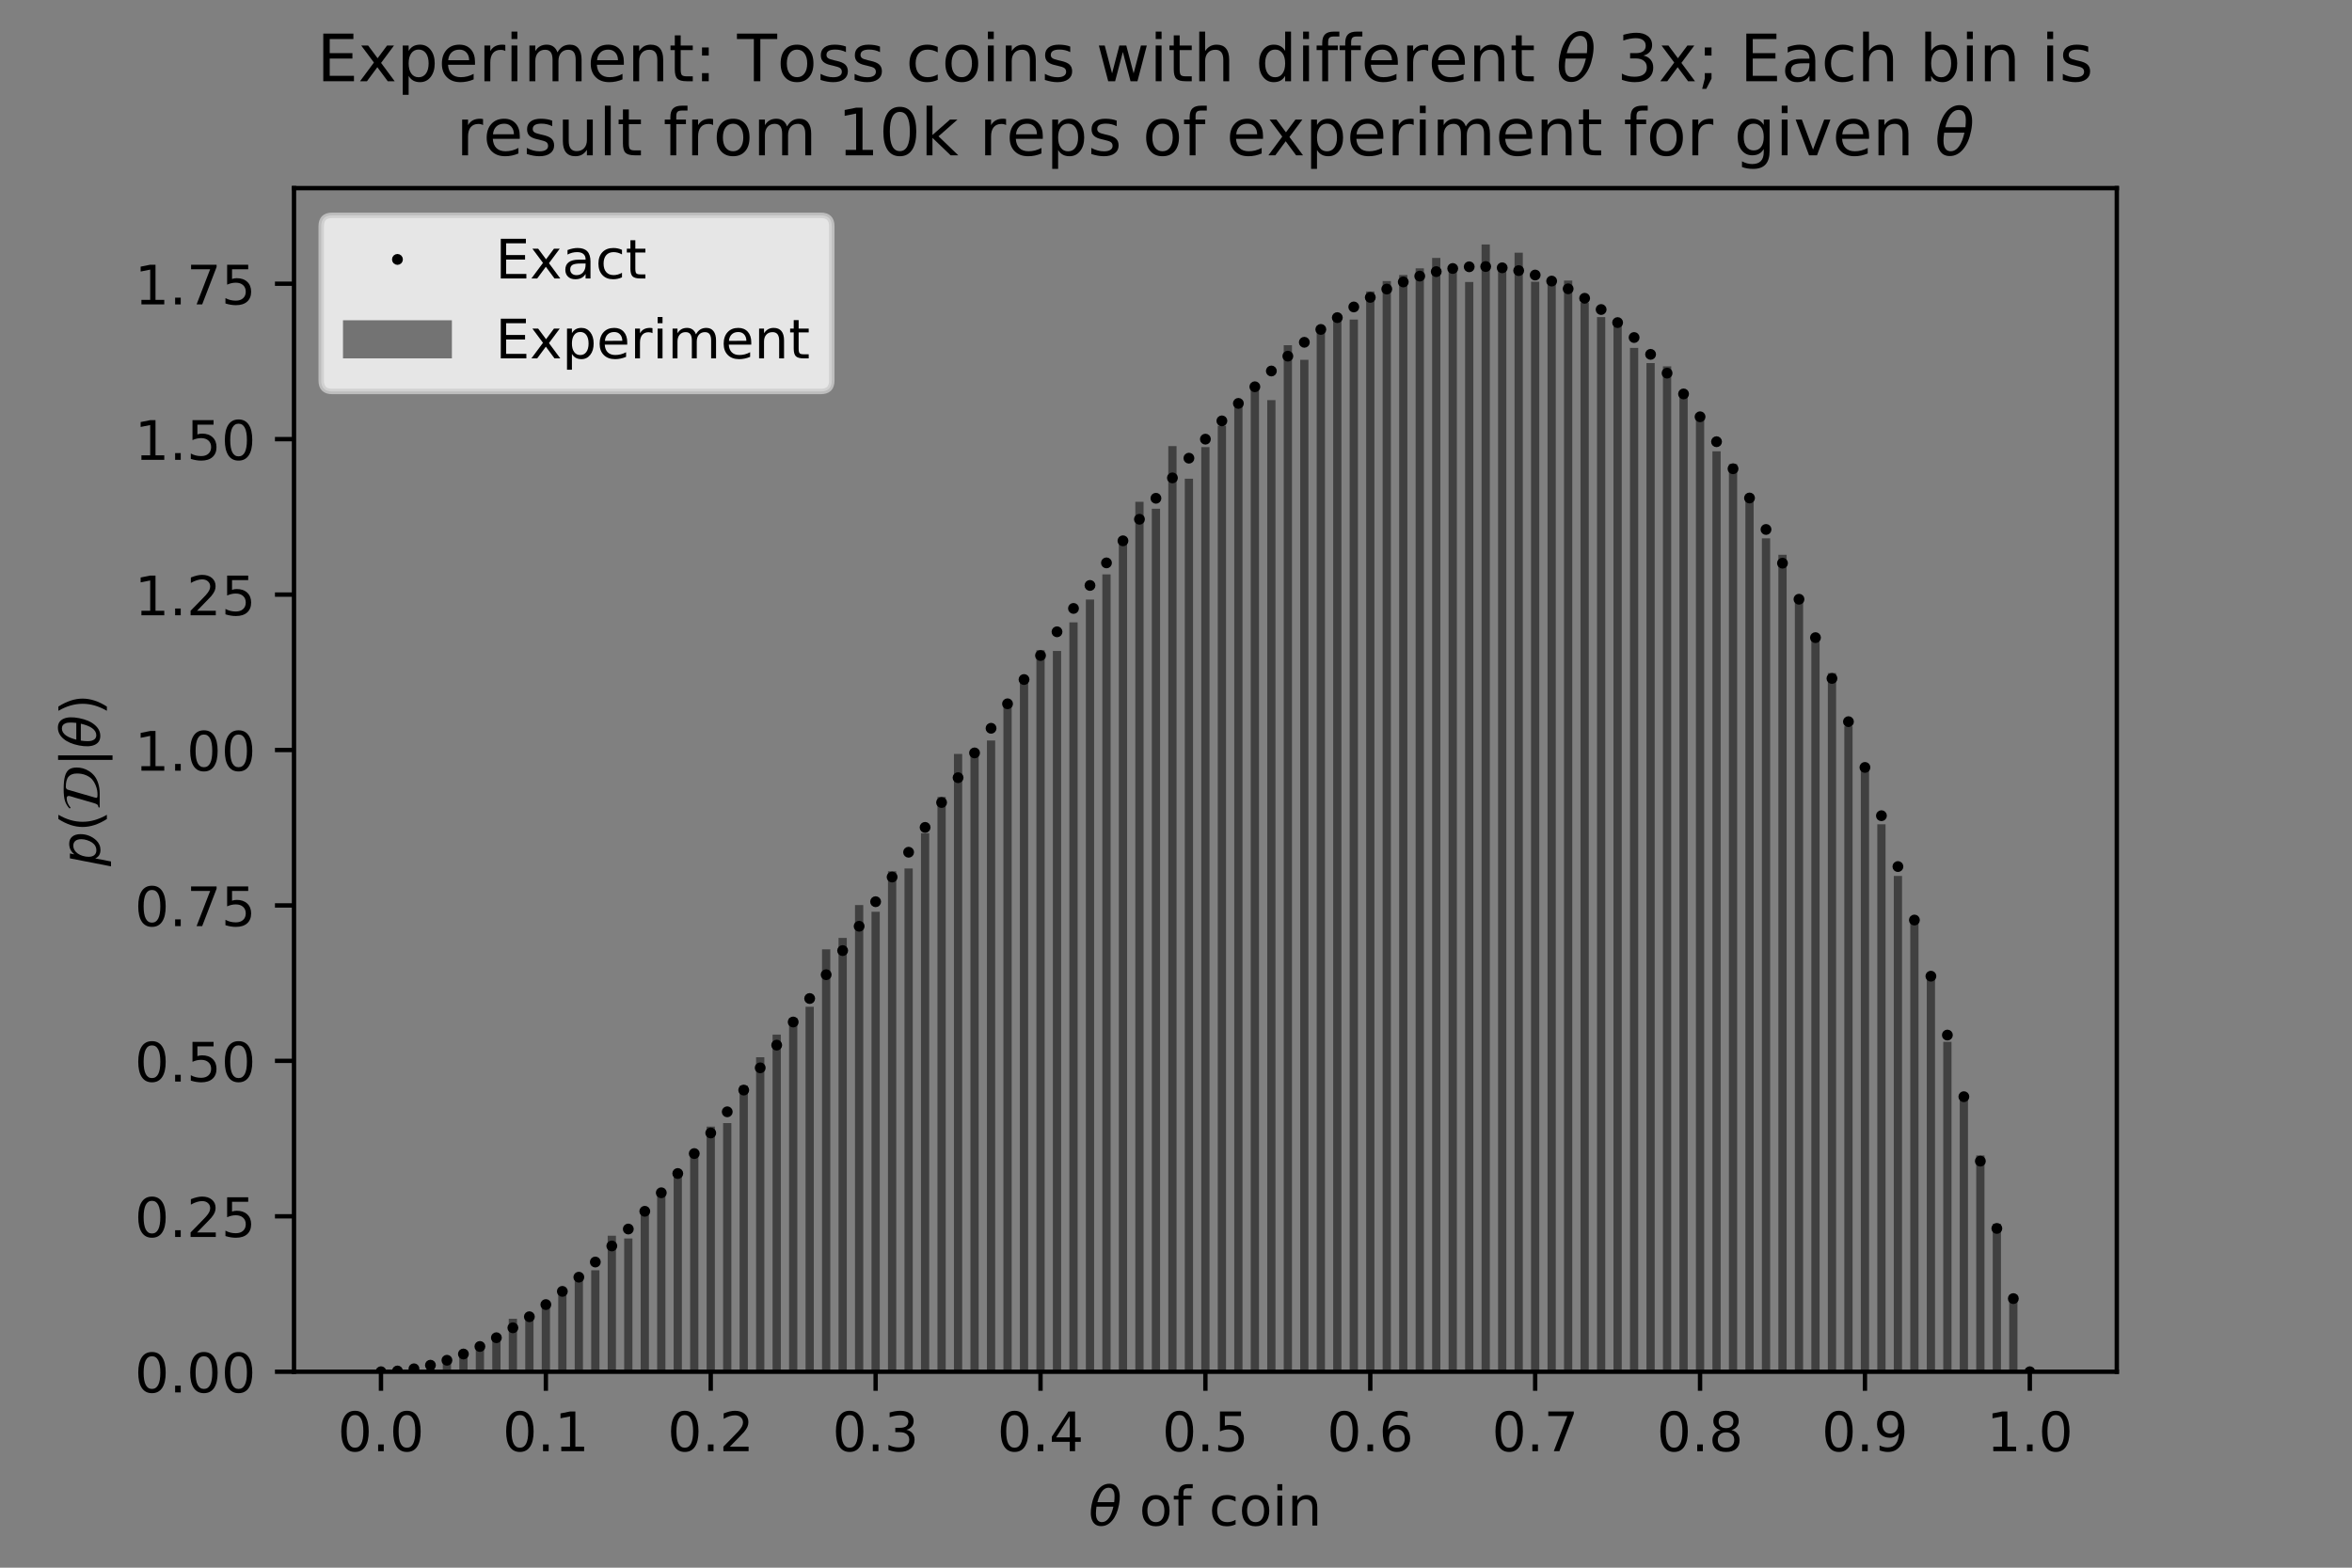 <?xml version="1.0" encoding="utf-8" standalone="no"?>
<!DOCTYPE svg PUBLIC "-//W3C//DTD SVG 1.1//EN"
  "http://www.w3.org/Graphics/SVG/1.1/DTD/svg11.dtd">
<!-- Created with matplotlib (https://matplotlib.org/) -->
<svg height="288pt" version="1.1" viewBox="0 0 432 288" width="432pt" xmlns="http://www.w3.org/2000/svg" xmlns:xlink="http://www.w3.org/1999/xlink">
 <rect x="0" y="0" width="432" height="288" fill="#808080" stroke="none"/>
 <defs>
  <style type="text/css">*{stroke-linecap:butt;stroke-linejoin:round;}</style>
 </defs>
 <g id="figure_1">
  <g id="patch_1">
   <path d="M 0 288 
L 432 288 
L 432 0 
L 0 0 
z
" style="fill:none;"/>
  </g>
  <g id="axes_1">
   <g id="patch_2">
    <path d="M 54 252 
L 388.8 252 
L 388.8 34.56 
L 54 34.56 
z
" style="fill:none;"/>
   </g>
   <g id="patch_3">
    <path clip-path="url(#p73fdf288af)" d="M 69.218 252 
L 70.732 252 
L 70.732 252 
L 69.218 252 
z
" style="opacity:0.5;"/>
   </g>
   <g id="patch_4">
    <path clip-path="url(#p73fdf288af)" d="M 72.247 252 
L 73.761 252 
L 73.761 251.909 
L 72.247 251.909 
z
" style="opacity:0.5;"/>
   </g>
   <g id="patch_5">
    <path clip-path="url(#p73fdf288af)" d="M 75.275 252 
L 76.789 252 
L 76.789 251.726 
L 75.275 251.726 
z
" style="opacity:0.5;"/>
   </g>
   <g id="patch_6">
    <path clip-path="url(#p73fdf288af)" d="M 78.304 252 
L 79.818 252 
L 79.818 250.63 
L 78.304 250.63 
z
" style="opacity:0.5;"/>
   </g>
   <g id="patch_7">
    <path clip-path="url(#p73fdf288af)" d="M 81.332 252 
L 82.846 252 
L 82.846 249.351 
L 81.332 249.351 
z
" style="opacity:0.5;"/>
   </g>
   <g id="patch_8">
    <path clip-path="url(#p73fdf288af)" d="M 84.361 252 
L 85.875 252 
L 85.875 248.255 
L 84.361 248.255 
z
" style="opacity:0.5;"/>
   </g>
   <g id="patch_9">
    <path clip-path="url(#p73fdf288af)" d="M 87.389 252 
L 88.903 252 
L 88.903 247.752 
L 87.389 247.752 
z
" style="opacity:0.5;"/>
   </g>
   <g id="patch_10">
    <path clip-path="url(#p73fdf288af)" d="M 90.418 252 
L 91.932 252 
L 91.932 245.834 
L 90.418 245.834 
z
" style="opacity:0.5;"/>
   </g>
   <g id="patch_11">
    <path clip-path="url(#p73fdf288af)" d="M 93.446 252 
L 94.96 252 
L 94.96 242.271 
L 93.446 242.271 
z
" style="opacity:0.5;"/>
   </g>
   <g id="patch_12">
    <path clip-path="url(#p73fdf288af)" d="M 96.475 252 
L 97.989 252 
L 97.989 242.545 
L 96.475 242.545 
z
" style="opacity:0.5;"/>
   </g>
   <g id="patch_13">
    <path clip-path="url(#p73fdf288af)" d="M 99.503 252 
L 101.017 252 
L 101.017 239.257 
L 99.503 239.257 
z
" style="opacity:0.5;"/>
   </g>
   <g id="patch_14">
    <path clip-path="url(#p73fdf288af)" d="M 102.532 252 
L 104.046 252 
L 104.046 237.658 
L 102.532 237.658 
z
" style="opacity:0.5;"/>
   </g>
   <g id="patch_15">
    <path clip-path="url(#p73fdf288af)" d="M 105.56 252 
L 107.074 252 
L 107.074 234.461 
L 105.56 234.461 
z
" style="opacity:0.5;"/>
   </g>
   <g id="patch_16">
    <path clip-path="url(#p73fdf288af)" d="M 108.589 252 
L 110.103 252 
L 110.103 233.365 
L 108.589 233.365 
z
" style="opacity:0.5;"/>
   </g>
   <g id="patch_17">
    <path clip-path="url(#p73fdf288af)" d="M 111.617 252 
L 113.131 252 
L 113.131 227.016 
L 111.617 227.016 
z
" style="opacity:0.5;"/>
   </g>
   <g id="patch_18">
    <path clip-path="url(#p73fdf288af)" d="M 114.646 252 
L 116.16 252 
L 116.16 227.519 
L 114.646 227.519 
z
" style="opacity:0.5;"/>
   </g>
   <g id="patch_19">
    <path clip-path="url(#p73fdf288af)" d="M 117.674 252 
L 119.188 252 
L 119.188 223.18 
L 117.674 223.18 
z
" style="opacity:0.5;"/>
   </g>
   <g id="patch_20">
    <path clip-path="url(#p73fdf288af)" d="M 120.703 252 
L 122.217 252 
L 122.217 219.16 
L 120.703 219.16 
z
" style="opacity:0.5;"/>
   </g>
   <g id="patch_21">
    <path clip-path="url(#p73fdf288af)" d="M 123.731 252 
L 125.245 252 
L 125.245 215.918 
L 123.731 215.918 
z
" style="opacity:0.5;"/>
   </g>
   <g id="patch_22">
    <path clip-path="url(#p73fdf288af)" d="M 126.76 252 
L 128.274 252 
L 128.274 211.853 
L 126.76 211.853 
z
" style="opacity:0.5;"/>
   </g>
   <g id="patch_23">
    <path clip-path="url(#p73fdf288af)" d="M 129.788 252 
L 131.302 252 
L 131.302 206.965 
L 129.788 206.965 
z
" style="opacity:0.5;"/>
   </g>
   <g id="patch_24">
    <path clip-path="url(#p73fdf288af)" d="M 132.817 252 
L 134.331 252 
L 134.331 206.326 
L 132.817 206.326 
z
" style="opacity:0.5;"/>
   </g>
   <g id="patch_25">
    <path clip-path="url(#p73fdf288af)" d="M 135.845 252 
L 137.359 252 
L 137.359 199.429 
L 135.845 199.429 
z
" style="opacity:0.5;"/>
   </g>
   <g id="patch_26">
    <path clip-path="url(#p73fdf288af)" d="M 138.874 252 
L 140.388 252 
L 140.388 194.222 
L 138.874 194.222 
z
" style="opacity:0.5;"/>
   </g>
   <g id="patch_27">
    <path clip-path="url(#p73fdf288af)" d="M 141.902 252 
L 143.416 252 
L 143.416 190.066 
L 141.902 190.066 
z
" style="opacity:0.5;"/>
   </g>
   <g id="patch_28">
    <path clip-path="url(#p73fdf288af)" d="M 144.931 252 
L 146.445 252 
L 146.445 187.006 
L 144.931 187.006 
z
" style="opacity:0.5;"/>
   </g>
   <g id="patch_29">
    <path clip-path="url(#p73fdf288af)" d="M 147.959 252 
L 149.473 252 
L 149.473 184.951 
L 147.959 184.951 
z
" style="opacity:0.5;"/>
   </g>
   <g id="patch_30">
    <path clip-path="url(#p73fdf288af)" d="M 150.988 252 
L 152.502 252 
L 152.502 174.4 
L 150.988 174.4 
z
" style="opacity:0.5;"/>
   </g>
   <g id="patch_31">
    <path clip-path="url(#p73fdf288af)" d="M 154.016 252 
L 155.53 252 
L 155.53 172.299 
L 154.016 172.299 
z
" style="opacity:0.5;"/>
   </g>
   <g id="patch_32">
    <path clip-path="url(#p73fdf288af)" d="M 157.045 252 
L 158.559 252 
L 158.559 166.27 
L 157.045 166.27 
z
" style="opacity:0.5;"/>
   </g>
   <g id="patch_33">
    <path clip-path="url(#p73fdf288af)" d="M 160.073 252 
L 161.587 252 
L 161.587 167.503 
L 160.073 167.503 
z
" style="opacity:0.5;"/>
   </g>
   <g id="patch_34">
    <path clip-path="url(#p73fdf288af)" d="M 163.101 252 
L 164.616 252 
L 164.616 160.058 
L 163.101 160.058 
z
" style="opacity:0.5;"/>
   </g>
   <g id="patch_35">
    <path clip-path="url(#p73fdf288af)" d="M 166.13 252 
L 167.644 252 
L 167.644 159.556 
L 166.13 159.556 
z
" style="opacity:0.5;"/>
   </g>
   <g id="patch_36">
    <path clip-path="url(#p73fdf288af)" d="M 169.158 252 
L 170.673 252 
L 170.673 153.07 
L 169.158 153.07 
z
" style="opacity:0.5;"/>
   </g>
   <g id="patch_37">
    <path clip-path="url(#p73fdf288af)" d="M 172.187 252 
L 173.701 252 
L 173.701 146.402 
L 172.187 146.402 
z
" style="opacity:0.5;"/>
   </g>
   <g id="patch_38">
    <path clip-path="url(#p73fdf288af)" d="M 175.215 252 
L 176.73 252 
L 176.73 138.5 
L 175.215 138.5 
z
" style="opacity:0.5;"/>
   </g>
   <g id="patch_39">
    <path clip-path="url(#p73fdf288af)" d="M 178.244 252 
L 179.758 252 
L 179.758 137.861 
L 178.244 137.861 
z
" style="opacity:0.5;"/>
   </g>
   <g id="patch_40">
    <path clip-path="url(#p73fdf288af)" d="M 181.272 252 
L 182.787 252 
L 182.787 136.034 
L 181.272 136.034 
z
" style="opacity:0.5;"/>
   </g>
   <g id="patch_41">
    <path clip-path="url(#p73fdf288af)" d="M 184.301 252 
L 185.815 252 
L 185.815 129.548 
L 184.301 129.548 
z
" style="opacity:0.5;"/>
   </g>
   <g id="patch_42">
    <path clip-path="url(#p73fdf288af)" d="M 187.329 252 
L 188.844 252 
L 188.844 125.346 
L 187.329 125.346 
z
" style="opacity:0.5;"/>
   </g>
   <g id="patch_43">
    <path clip-path="url(#p73fdf288af)" d="M 190.358 252 
L 191.872 252 
L 191.872 119.454 
L 190.358 119.454 
z
" style="opacity:0.5;"/>
   </g>
   <g id="patch_44">
    <path clip-path="url(#p73fdf288af)" d="M 193.386 252 
L 194.901 252 
L 194.901 119.591 
L 193.386 119.591 
z
" style="opacity:0.5;"/>
   </g>
   <g id="patch_45">
    <path clip-path="url(#p73fdf288af)" d="M 196.415 252 
L 197.929 252 
L 197.929 114.339 
L 196.415 114.339 
z
" style="opacity:0.5;"/>
   </g>
   <g id="patch_46">
    <path clip-path="url(#p73fdf288af)" d="M 199.443 252 
L 200.958 252 
L 200.958 110.137 
L 199.443 110.137 
z
" style="opacity:0.5;"/>
   </g>
   <g id="patch_47">
    <path clip-path="url(#p73fdf288af)" d="M 202.472 252 
L 203.986 252 
L 203.986 105.524 
L 202.472 105.524 
z
" style="opacity:0.5;"/>
   </g>
   <g id="patch_48">
    <path clip-path="url(#p73fdf288af)" d="M 205.5 252 
L 207.015 252 
L 207.015 98.673 
L 205.5 98.673 
z
" style="opacity:0.5;"/>
   </g>
   <g id="patch_49">
    <path clip-path="url(#p73fdf288af)" d="M 208.529 252 
L 210.043 252 
L 210.043 92.187 
L 208.529 92.187 
z
" style="opacity:0.5;"/>
   </g>
   <g id="patch_50">
    <path clip-path="url(#p73fdf288af)" d="M 211.557 252 
L 213.072 252 
L 213.072 93.466 
L 211.557 93.466 
z
" style="opacity:0.5;"/>
   </g>
   <g id="patch_51">
    <path clip-path="url(#p73fdf288af)" d="M 214.586 252 
L 216.1 252 
L 216.1 81.956 
L 214.586 81.956 
z
" style="opacity:0.5;"/>
   </g>
   <g id="patch_52">
    <path clip-path="url(#p73fdf288af)" d="M 217.614 252 
L 219.129 252 
L 219.129 87.939 
L 217.614 87.939 
z
" style="opacity:0.5;"/>
   </g>
   <g id="patch_53">
    <path clip-path="url(#p73fdf288af)" d="M 220.643 252 
L 222.157 252 
L 222.157 82.139 
L 220.643 82.139 
z
" style="opacity:0.5;"/>
   </g>
   <g id="patch_54">
    <path clip-path="url(#p73fdf288af)" d="M 223.671 252 
L 225.186 252 
L 225.186 78.211 
L 223.671 78.211 
z
" style="opacity:0.5;"/>
   </g>
   <g id="patch_55">
    <path clip-path="url(#p73fdf288af)" d="M 226.7 252 
L 228.214 252 
L 228.214 74.42 
L 226.7 74.42 
z
" style="opacity:0.5;"/>
   </g>
   <g id="patch_56">
    <path clip-path="url(#p73fdf288af)" d="M 229.728 252 
L 231.243 252 
L 231.243 70.583 
L 229.728 70.583 
z
" style="opacity:0.5;"/>
   </g>
   <g id="patch_57">
    <path clip-path="url(#p73fdf288af)" d="M 232.757 252 
L 234.271 252 
L 234.271 73.506 
L 232.757 73.506 
z
" style="opacity:0.5;"/>
   </g>
   <g id="patch_58">
    <path clip-path="url(#p73fdf288af)" d="M 235.785 252 
L 237.3 252 
L 237.3 63.412 
L 235.785 63.412 
z
" style="opacity:0.5;"/>
   </g>
   <g id="patch_59">
    <path clip-path="url(#p73fdf288af)" d="M 238.814 252 
L 240.328 252 
L 240.328 66.107 
L 238.814 66.107 
z
" style="opacity:0.5;"/>
   </g>
   <g id="patch_60">
    <path clip-path="url(#p73fdf288af)" d="M 241.842 252 
L 243.357 252 
L 243.357 59.895 
L 241.842 59.895 
z
" style="opacity:0.5;"/>
   </g>
   <g id="patch_61">
    <path clip-path="url(#p73fdf288af)" d="M 244.871 252 
L 246.385 252 
L 246.385 58.845 
L 244.871 58.845 
z
" style="opacity:0.5;"/>
   </g>
   <g id="patch_62">
    <path clip-path="url(#p73fdf288af)" d="M 247.899 252 
L 249.414 252 
L 249.414 58.708 
L 247.899 58.708 
z
" style="opacity:0.5;"/>
   </g>
   <g id="patch_63">
    <path clip-path="url(#p73fdf288af)" d="M 250.928 252 
L 252.442 252 
L 252.442 53.547 
L 250.928 53.547 
z
" style="opacity:0.5;"/>
   </g>
   <g id="patch_64">
    <path clip-path="url(#p73fdf288af)" d="M 253.956 252 
L 255.471 252 
L 255.471 51.628 
L 253.956 51.628 
z
" style="opacity:0.5;"/>
   </g>
   <g id="patch_65">
    <path clip-path="url(#p73fdf288af)" d="M 256.985 252 
L 258.499 252 
L 258.499 50.532 
L 256.985 50.532 
z
" style="opacity:0.5;"/>
   </g>
   <g id="patch_66">
    <path clip-path="url(#p73fdf288af)" d="M 260.013 252 
L 261.528 252 
L 261.528 49.299 
L 260.013 49.299 
z
" style="opacity:0.5;"/>
   </g>
   <g id="patch_67">
    <path clip-path="url(#p73fdf288af)" d="M 263.042 252 
L 264.556 252 
L 264.556 47.381 
L 263.042 47.381 
z
" style="opacity:0.5;"/>
   </g>
   <g id="patch_68">
    <path clip-path="url(#p73fdf288af)" d="M 266.07 252 
L 267.585 252 
L 267.585 49.573 
L 266.07 49.573 
z
" style="opacity:0.5;"/>
   </g>
   <g id="patch_69">
    <path clip-path="url(#p73fdf288af)" d="M 269.099 252 
L 270.613 252 
L 270.613 51.811 
L 269.099 51.811 
z
" style="opacity:0.5;"/>
   </g>
   <g id="patch_70">
    <path clip-path="url(#p73fdf288af)" d="M 272.127 252 
L 273.642 252 
L 273.642 44.914 
L 272.127 44.914 
z
" style="opacity:0.5;"/>
   </g>
   <g id="patch_71">
    <path clip-path="url(#p73fdf288af)" d="M 275.156 252 
L 276.67 252 
L 276.67 49.116 
L 275.156 49.116 
z
" style="opacity:0.5;"/>
   </g>
   <g id="patch_72">
    <path clip-path="url(#p73fdf288af)" d="M 278.184 252 
L 279.699 252 
L 279.699 46.422 
L 278.184 46.422 
z
" style="opacity:0.5;"/>
   </g>
   <g id="patch_73">
    <path clip-path="url(#p73fdf288af)" d="M 281.213 252 
L 282.727 252 
L 282.727 51.765 
L 281.213 51.765 
z
" style="opacity:0.5;"/>
   </g>
   <g id="patch_74">
    <path clip-path="url(#p73fdf288af)" d="M 284.241 252 
L 285.755 252 
L 285.755 51.354 
L 284.241 51.354 
z
" style="opacity:0.5;"/>
   </g>
   <g id="patch_75">
    <path clip-path="url(#p73fdf288af)" d="M 287.27 252 
L 288.784 252 
L 288.784 51.537 
L 287.27 51.537 
z
" style="opacity:0.5;"/>
   </g>
   <g id="patch_76">
    <path clip-path="url(#p73fdf288af)" d="M 290.298 252 
L 291.812 252 
L 291.812 55.602 
L 290.298 55.602 
z
" style="opacity:0.5;"/>
   </g>
   <g id="patch_77">
    <path clip-path="url(#p73fdf288af)" d="M 293.327 252 
L 294.841 252 
L 294.841 58.251 
L 293.327 58.251 
z
" style="opacity:0.5;"/>
   </g>
   <g id="patch_78">
    <path clip-path="url(#p73fdf288af)" d="M 296.355 252 
L 297.869 252 
L 297.869 59.165 
L 296.355 59.165 
z
" style="opacity:0.5;"/>
   </g>
   <g id="patch_79">
    <path clip-path="url(#p73fdf288af)" d="M 299.384 252 
L 300.898 252 
L 300.898 63.915 
L 299.384 63.915 
z
" style="opacity:0.5;"/>
   </g>
   <g id="patch_80">
    <path clip-path="url(#p73fdf288af)" d="M 302.412 252 
L 303.926 252 
L 303.926 66.701 
L 302.412 66.701 
z
" style="opacity:0.5;"/>
   </g>
   <g id="patch_81">
    <path clip-path="url(#p73fdf288af)" d="M 305.441 252 
L 306.955 252 
L 306.955 67.295 
L 305.441 67.295 
z
" style="opacity:0.5;"/>
   </g>
   <g id="patch_82">
    <path clip-path="url(#p73fdf288af)" d="M 308.469 252 
L 309.983 252 
L 309.983 72.775 
L 308.469 72.775 
z
" style="opacity:0.5;"/>
   </g>
   <g id="patch_83">
    <path clip-path="url(#p73fdf288af)" d="M 311.498 252 
L 313.012 252 
L 313.012 76.384 
L 311.498 76.384 
z
" style="opacity:0.5;"/>
   </g>
   <g id="patch_84">
    <path clip-path="url(#p73fdf288af)" d="M 314.526 252 
L 316.04 252 
L 316.04 82.915 
L 314.526 82.915 
z
" style="opacity:0.5;"/>
   </g>
   <g id="patch_85">
    <path clip-path="url(#p73fdf288af)" d="M 317.555 252 
L 319.069 252 
L 319.069 85.244 
L 317.555 85.244 
z
" style="opacity:0.5;"/>
   </g>
   <g id="patch_86">
    <path clip-path="url(#p73fdf288af)" d="M 320.583 252 
L 322.097 252 
L 322.097 90.862 
L 320.583 90.862 
z
" style="opacity:0.5;"/>
   </g>
   <g id="patch_87">
    <path clip-path="url(#p73fdf288af)" d="M 323.612 252 
L 325.126 252 
L 325.126 98.901 
L 323.612 98.901 
z
" style="opacity:0.5;"/>
   </g>
   <g id="patch_88">
    <path clip-path="url(#p73fdf288af)" d="M 326.64 252 
L 328.154 252 
L 328.154 101.915 
L 326.64 101.915 
z
" style="opacity:0.5;"/>
   </g>
   <g id="patch_89">
    <path clip-path="url(#p73fdf288af)" d="M 329.669 252 
L 331.183 252 
L 331.183 110.137 
L 329.669 110.137 
z
" style="opacity:0.5;"/>
   </g>
   <g id="patch_90">
    <path clip-path="url(#p73fdf288af)" d="M 332.697 252 
L 334.211 252 
L 334.211 117.17 
L 332.697 117.17 
z
" style="opacity:0.5;"/>
   </g>
   <g id="patch_91">
    <path clip-path="url(#p73fdf288af)" d="M 335.726 252 
L 337.24 252 
L 337.24 123.656 
L 335.726 123.656 
z
" style="opacity:0.5;"/>
   </g>
   <g id="patch_92">
    <path clip-path="url(#p73fdf288af)" d="M 338.754 252 
L 340.268 252 
L 340.268 133.43 
L 338.754 133.43 
z
" style="opacity:0.5;"/>
   </g>
   <g id="patch_93">
    <path clip-path="url(#p73fdf288af)" d="M 341.783 252 
L 343.297 252 
L 343.297 140.51 
L 341.783 140.51 
z
" style="opacity:0.5;"/>
   </g>
   <g id="patch_94">
    <path clip-path="url(#p73fdf288af)" d="M 344.811 252 
L 346.325 252 
L 346.325 151.426 
L 344.811 151.426 
z
" style="opacity:0.5;"/>
   </g>
   <g id="patch_95">
    <path clip-path="url(#p73fdf288af)" d="M 347.84 252 
L 349.354 252 
L 349.354 160.926 
L 347.84 160.926 
z
" style="opacity:0.5;"/>
   </g>
   <g id="patch_96">
    <path clip-path="url(#p73fdf288af)" d="M 350.868 252 
L 352.382 252 
L 352.382 168.919 
L 350.868 168.919 
z
" style="opacity:0.5;"/>
   </g>
   <g id="patch_97">
    <path clip-path="url(#p73fdf288af)" d="M 353.897 252 
L 355.411 252 
L 355.411 179.059 
L 353.897 179.059 
z
" style="opacity:0.5;"/>
   </g>
   <g id="patch_98">
    <path clip-path="url(#p73fdf288af)" d="M 356.925 252 
L 358.439 252 
L 358.439 191.391 
L 356.925 191.391 
z
" style="opacity:0.5;"/>
   </g>
   <g id="patch_99">
    <path clip-path="url(#p73fdf288af)" d="M 359.954 252 
L 361.468 252 
L 361.468 201.53 
L 359.954 201.53 
z
" style="opacity:0.5;"/>
   </g>
   <g id="patch_100">
    <path clip-path="url(#p73fdf288af)" d="M 362.982 252 
L 364.496 252 
L 364.496 212.264 
L 362.982 212.264 
z
" style="opacity:0.5;"/>
   </g>
   <g id="patch_101">
    <path clip-path="url(#p73fdf288af)" d="M 366.011 252 
L 367.525 252 
L 367.525 224.824 
L 366.011 224.824 
z
" style="opacity:0.5;"/>
   </g>
   <g id="patch_102">
    <path clip-path="url(#p73fdf288af)" d="M 369.039 252 
L 370.553 252 
L 370.553 237.887 
L 369.039 237.887 
z
" style="opacity:0.5;"/>
   </g>
   <g id="patch_103">
    <path clip-path="url(#p73fdf288af)" d="M 372.068 252 
L 373.582 252 
L 373.582 252 
L 372.068 252 
z
" style="opacity:0.5;"/>
   </g>
   <g id="matplotlib.axis_1">
    <g id="xtick_1">
     <g id="line2d_1">
      <defs>
       <path d="M 0 0 
L 0 3.5 
" id="m4c604f9977" style="stroke:#000000;stroke-width:0.8;"/>
      </defs>
      <g>
       <use style="stroke:#000000;stroke-width:0.8;" x="69.975" xlink:href="#m4c604f9977" y="252"/>
      </g>
     </g>
     <g id="text_1">
      <!-- 0.0 -->
      <g transform="translate(62.024 266.598)scale(0.1 -0.1)">
       <defs>
        <path d="M 31.781 66.406 
Q 24.172 66.406 20.328 58.906 
Q 16.5 51.422 16.5 36.375 
Q 16.5 21.391 20.328 13.891 
Q 24.172 6.391 31.781 6.391 
Q 39.453 6.391 43.281 13.891 
Q 47.125 21.391 47.125 36.375 
Q 47.125 51.422 43.281 58.906 
Q 39.453 66.406 31.781 66.406 
z
M 31.781 74.219 
Q 44.047 74.219 50.516 64.516 
Q 56.984 54.828 56.984 36.375 
Q 56.984 17.969 50.516 8.266 
Q 44.047 -1.422 31.781 -1.422 
Q 19.531 -1.422 13.062 8.266 
Q 6.594 17.969 6.594 36.375 
Q 6.594 54.828 13.062 64.516 
Q 19.531 74.219 31.781 74.219 
z
" id="DejaVuSans-48"/>
        <path d="M 10.688 12.406 
L 21 12.406 
L 21 0 
L 10.688 0 
z
" id="DejaVuSans-46"/>
       </defs>
       <use xlink:href="#DejaVuSans-48"/>
       <use x="63.623" xlink:href="#DejaVuSans-46"/>
       <use x="95.41" xlink:href="#DejaVuSans-48"/>
      </g>
     </g>
    </g>
    <g id="xtick_2">
     <g id="line2d_2">
      <g>
       <use style="stroke:#000000;stroke-width:0.8;" x="100.26" xlink:href="#m4c604f9977" y="252"/>
      </g>
     </g>
     <g id="text_2">
      <!-- 0.1 -->
      <g transform="translate(92.309 266.598)scale(0.1 -0.1)">
       <defs>
        <path d="M 12.406 8.297 
L 28.516 8.297 
L 28.516 63.922 
L 10.984 60.406 
L 10.984 69.391 
L 28.422 72.906 
L 38.281 72.906 
L 38.281 8.297 
L 54.391 8.297 
L 54.391 0 
L 12.406 0 
z
" id="DejaVuSans-49"/>
       </defs>
       <use xlink:href="#DejaVuSans-48"/>
       <use x="63.623" xlink:href="#DejaVuSans-46"/>
       <use x="95.41" xlink:href="#DejaVuSans-49"/>
      </g>
     </g>
    </g>
    <g id="xtick_3">
     <g id="line2d_3">
      <g>
       <use style="stroke:#000000;stroke-width:0.8;" x="130.545" xlink:href="#m4c604f9977" y="252"/>
      </g>
     </g>
     <g id="text_3">
      <!-- 0.2 -->
      <g transform="translate(122.594 266.598)scale(0.1 -0.1)">
       <defs>
        <path d="M 19.188 8.297 
L 53.609 8.297 
L 53.609 0 
L 7.328 0 
L 7.328 8.297 
Q 12.938 14.109 22.625 23.891 
Q 32.328 33.688 34.812 36.531 
Q 39.547 41.844 41.422 45.531 
Q 43.312 49.219 43.312 52.781 
Q 43.312 58.594 39.234 62.25 
Q 35.156 65.922 28.609 65.922 
Q 23.969 65.922 18.812 64.312 
Q 13.672 62.703 7.812 59.422 
L 7.812 69.391 
Q 13.766 71.781 18.938 73 
Q 24.125 74.219 28.422 74.219 
Q 39.75 74.219 46.484 68.547 
Q 53.219 62.891 53.219 53.422 
Q 53.219 48.922 51.531 44.891 
Q 49.859 40.875 45.406 35.406 
Q 44.188 33.984 37.641 27.219 
Q 31.109 20.453 19.188 8.297 
z
" id="DejaVuSans-50"/>
       </defs>
       <use xlink:href="#DejaVuSans-48"/>
       <use x="63.623" xlink:href="#DejaVuSans-46"/>
       <use x="95.41" xlink:href="#DejaVuSans-50"/>
      </g>
     </g>
    </g>
    <g id="xtick_4">
     <g id="line2d_4">
      <g>
       <use style="stroke:#000000;stroke-width:0.8;" x="160.83" xlink:href="#m4c604f9977" y="252"/>
      </g>
     </g>
     <g id="text_4">
      <!-- 0.3 -->
      <g transform="translate(152.879 266.598)scale(0.1 -0.1)">
       <defs>
        <path d="M 40.578 39.312 
Q 47.656 37.797 51.625 33 
Q 55.609 28.219 55.609 21.188 
Q 55.609 10.406 48.188 4.484 
Q 40.766 -1.422 27.094 -1.422 
Q 22.516 -1.422 17.656 -0.516 
Q 12.797 0.391 7.625 2.203 
L 7.625 11.719 
Q 11.719 9.328 16.594 8.109 
Q 21.484 6.891 26.812 6.891 
Q 36.078 6.891 40.938 10.547 
Q 45.797 14.203 45.797 21.188 
Q 45.797 27.641 41.281 31.266 
Q 36.766 34.906 28.719 34.906 
L 20.219 34.906 
L 20.219 43.016 
L 29.109 43.016 
Q 36.375 43.016 40.234 45.922 
Q 44.094 48.828 44.094 54.297 
Q 44.094 59.906 40.109 62.906 
Q 36.141 65.922 28.719 65.922 
Q 24.656 65.922 20.016 65.031 
Q 15.375 64.156 9.812 62.312 
L 9.812 71.094 
Q 15.438 72.656 20.344 73.438 
Q 25.25 74.219 29.594 74.219 
Q 40.828 74.219 47.359 69.109 
Q 53.906 64.016 53.906 55.328 
Q 53.906 49.266 50.438 45.094 
Q 46.969 40.922 40.578 39.312 
z
" id="DejaVuSans-51"/>
       </defs>
       <use xlink:href="#DejaVuSans-48"/>
       <use x="63.623" xlink:href="#DejaVuSans-46"/>
       <use x="95.41" xlink:href="#DejaVuSans-51"/>
      </g>
     </g>
    </g>
    <g id="xtick_5">
     <g id="line2d_5">
      <g>
       <use style="stroke:#000000;stroke-width:0.8;" x="191.115" xlink:href="#m4c604f9977" y="252"/>
      </g>
     </g>
     <g id="text_5">
      <!-- 0.4 -->
      <g transform="translate(183.163 266.598)scale(0.1 -0.1)">
       <defs>
        <path d="M 37.797 64.312 
L 12.891 25.391 
L 37.797 25.391 
z
M 35.203 72.906 
L 47.609 72.906 
L 47.609 25.391 
L 58.016 25.391 
L 58.016 17.188 
L 47.609 17.188 
L 47.609 0 
L 37.797 0 
L 37.797 17.188 
L 4.891 17.188 
L 4.891 26.703 
z
" id="DejaVuSans-52"/>
       </defs>
       <use xlink:href="#DejaVuSans-48"/>
       <use x="63.623" xlink:href="#DejaVuSans-46"/>
       <use x="95.41" xlink:href="#DejaVuSans-52"/>
      </g>
     </g>
    </g>
    <g id="xtick_6">
     <g id="line2d_6">
      <g>
       <use style="stroke:#000000;stroke-width:0.8;" x="221.4" xlink:href="#m4c604f9977" y="252"/>
      </g>
     </g>
     <g id="text_6">
      <!-- 0.5 -->
      <g transform="translate(213.448 266.598)scale(0.1 -0.1)">
       <defs>
        <path d="M 10.797 72.906 
L 49.516 72.906 
L 49.516 64.594 
L 19.828 64.594 
L 19.828 46.734 
Q 21.969 47.469 24.109 47.828 
Q 26.266 48.188 28.422 48.188 
Q 40.625 48.188 47.75 41.5 
Q 54.891 34.812 54.891 23.391 
Q 54.891 11.625 47.562 5.094 
Q 40.234 -1.422 26.906 -1.422 
Q 22.312 -1.422 17.547 -0.641 
Q 12.797 0.141 7.719 1.703 
L 7.719 11.625 
Q 12.109 9.234 16.797 8.062 
Q 21.484 6.891 26.703 6.891 
Q 35.156 6.891 40.078 11.328 
Q 45.016 15.766 45.016 23.391 
Q 45.016 31 40.078 35.438 
Q 35.156 39.891 26.703 39.891 
Q 22.75 39.891 18.812 39.016 
Q 14.891 38.141 10.797 36.281 
z
" id="DejaVuSans-53"/>
       </defs>
       <use xlink:href="#DejaVuSans-48"/>
       <use x="63.623" xlink:href="#DejaVuSans-46"/>
       <use x="95.41" xlink:href="#DejaVuSans-53"/>
      </g>
     </g>
    </g>
    <g id="xtick_7">
     <g id="line2d_7">
      <g>
       <use style="stroke:#000000;stroke-width:0.8;" x="251.685" xlink:href="#m4c604f9977" y="252"/>
      </g>
     </g>
     <g id="text_7">
      <!-- 0.6 -->
      <g transform="translate(243.733 266.598)scale(0.1 -0.1)">
       <defs>
        <path d="M 33.016 40.375 
Q 26.375 40.375 22.484 35.828 
Q 18.609 31.297 18.609 23.391 
Q 18.609 15.531 22.484 10.953 
Q 26.375 6.391 33.016 6.391 
Q 39.656 6.391 43.531 10.953 
Q 47.406 15.531 47.406 23.391 
Q 47.406 31.297 43.531 35.828 
Q 39.656 40.375 33.016 40.375 
z
M 52.594 71.297 
L 52.594 62.312 
Q 48.875 64.062 45.094 64.984 
Q 41.312 65.922 37.594 65.922 
Q 27.828 65.922 22.672 59.328 
Q 17.531 52.734 16.797 39.406 
Q 19.672 43.656 24.016 45.922 
Q 28.375 48.188 33.594 48.188 
Q 44.578 48.188 50.953 41.516 
Q 57.328 34.859 57.328 23.391 
Q 57.328 12.156 50.688 5.359 
Q 44.047 -1.422 33.016 -1.422 
Q 20.359 -1.422 13.672 8.266 
Q 6.984 17.969 6.984 36.375 
Q 6.984 53.656 15.188 63.938 
Q 23.391 74.219 37.203 74.219 
Q 40.922 74.219 44.703 73.484 
Q 48.484 72.75 52.594 71.297 
z
" id="DejaVuSans-54"/>
       </defs>
       <use xlink:href="#DejaVuSans-48"/>
       <use x="63.623" xlink:href="#DejaVuSans-46"/>
       <use x="95.41" xlink:href="#DejaVuSans-54"/>
      </g>
     </g>
    </g>
    <g id="xtick_8">
     <g id="line2d_8">
      <g>
       <use style="stroke:#000000;stroke-width:0.8;" x="281.97" xlink:href="#m4c604f9977" y="252"/>
      </g>
     </g>
     <g id="text_8">
      <!-- 0.7 -->
      <g transform="translate(274.018 266.598)scale(0.1 -0.1)">
       <defs>
        <path d="M 8.203 72.906 
L 55.078 72.906 
L 55.078 68.703 
L 28.609 0 
L 18.312 0 
L 43.219 64.594 
L 8.203 64.594 
z
" id="DejaVuSans-55"/>
       </defs>
       <use xlink:href="#DejaVuSans-48"/>
       <use x="63.623" xlink:href="#DejaVuSans-46"/>
       <use x="95.41" xlink:href="#DejaVuSans-55"/>
      </g>
     </g>
    </g>
    <g id="xtick_9">
     <g id="line2d_9">
      <g>
       <use style="stroke:#000000;stroke-width:0.8;" x="312.255" xlink:href="#m4c604f9977" y="252"/>
      </g>
     </g>
     <g id="text_9">
      <!-- 0.8 -->
      <g transform="translate(304.303 266.598)scale(0.1 -0.1)">
       <defs>
        <path d="M 31.781 34.625 
Q 24.75 34.625 20.719 30.859 
Q 16.703 27.094 16.703 20.516 
Q 16.703 13.922 20.719 10.156 
Q 24.75 6.391 31.781 6.391 
Q 38.812 6.391 42.859 10.172 
Q 46.922 13.969 46.922 20.516 
Q 46.922 27.094 42.891 30.859 
Q 38.875 34.625 31.781 34.625 
z
M 21.922 38.812 
Q 15.578 40.375 12.031 44.719 
Q 8.5 49.078 8.5 55.328 
Q 8.5 64.062 14.719 69.141 
Q 20.953 74.219 31.781 74.219 
Q 42.672 74.219 48.875 69.141 
Q 55.078 64.062 55.078 55.328 
Q 55.078 49.078 51.531 44.719 
Q 48 40.375 41.703 38.812 
Q 48.828 37.156 52.797 32.312 
Q 56.781 27.484 56.781 20.516 
Q 56.781 9.906 50.312 4.234 
Q 43.844 -1.422 31.781 -1.422 
Q 19.734 -1.422 13.25 4.234 
Q 6.781 9.906 6.781 20.516 
Q 6.781 27.484 10.781 32.312 
Q 14.797 37.156 21.922 38.812 
z
M 18.312 54.391 
Q 18.312 48.734 21.844 45.562 
Q 25.391 42.391 31.781 42.391 
Q 38.141 42.391 41.719 45.562 
Q 45.312 48.734 45.312 54.391 
Q 45.312 60.062 41.719 63.234 
Q 38.141 66.406 31.781 66.406 
Q 25.391 66.406 21.844 63.234 
Q 18.312 60.062 18.312 54.391 
z
" id="DejaVuSans-56"/>
       </defs>
       <use xlink:href="#DejaVuSans-48"/>
       <use x="63.623" xlink:href="#DejaVuSans-46"/>
       <use x="95.41" xlink:href="#DejaVuSans-56"/>
      </g>
     </g>
    </g>
    <g id="xtick_10">
     <g id="line2d_10">
      <g>
       <use style="stroke:#000000;stroke-width:0.8;" x="342.54" xlink:href="#m4c604f9977" y="252"/>
      </g>
     </g>
     <g id="text_10">
      <!-- 0.9 -->
      <g transform="translate(334.588 266.598)scale(0.1 -0.1)">
       <defs>
        <path d="M 10.984 1.516 
L 10.984 10.5 
Q 14.703 8.734 18.5 7.812 
Q 22.312 6.891 25.984 6.891 
Q 35.75 6.891 40.891 13.453 
Q 46.047 20.016 46.781 33.406 
Q 43.953 29.203 39.594 26.953 
Q 35.25 24.703 29.984 24.703 
Q 19.047 24.703 12.672 31.312 
Q 6.297 37.938 6.297 49.422 
Q 6.297 60.641 12.938 67.422 
Q 19.578 74.219 30.609 74.219 
Q 43.266 74.219 49.922 64.516 
Q 56.594 54.828 56.594 36.375 
Q 56.594 19.141 48.406 8.859 
Q 40.234 -1.422 26.422 -1.422 
Q 22.703 -1.422 18.891 -0.688 
Q 15.094 0.047 10.984 1.516 
z
M 30.609 32.422 
Q 37.25 32.422 41.125 36.953 
Q 45.016 41.5 45.016 49.422 
Q 45.016 57.281 41.125 61.844 
Q 37.25 66.406 30.609 66.406 
Q 23.969 66.406 20.094 61.844 
Q 16.219 57.281 16.219 49.422 
Q 16.219 41.5 20.094 36.953 
Q 23.969 32.422 30.609 32.422 
z
" id="DejaVuSans-57"/>
       </defs>
       <use xlink:href="#DejaVuSans-48"/>
       <use x="63.623" xlink:href="#DejaVuSans-46"/>
       <use x="95.41" xlink:href="#DejaVuSans-57"/>
      </g>
     </g>
    </g>
    <g id="xtick_11">
     <g id="line2d_11">
      <g>
       <use style="stroke:#000000;stroke-width:0.8;" x="372.825" xlink:href="#m4c604f9977" y="252"/>
      </g>
     </g>
     <g id="text_11">
      <!-- 1.0 -->
      <g transform="translate(364.873 266.598)scale(0.1 -0.1)">
       <use xlink:href="#DejaVuSans-49"/>
       <use x="63.623" xlink:href="#DejaVuSans-46"/>
       <use x="95.41" xlink:href="#DejaVuSans-48"/>
      </g>
     </g>
    </g>
    <g id="text_12">
     <!-- $\theta$ of coin -->
     <g transform="translate(199.95 280.277)scale(0.1 -0.1)">
      <defs>
       <path d="M 45.516 34.672 
L 14.453 34.672 
Q 12.359 20.062 14.5 13.875 
Q 17.188 6.25 24.469 6.25 
Q 31.781 6.25 37.359 13.922 
Q 42.234 20.656 45.516 34.672 
z
M 47.016 42.969 
Q 48.344 56.844 46.625 61.719 
Q 43.953 69.438 36.766 69.438 
Q 29.297 69.438 23.828 61.812 
Q 19.531 55.672 16.156 42.969 
z
M 38.188 76.766 
Q 49.906 76.766 54.594 66.406 
Q 59.281 56.109 55.719 37.844 
Q 52.203 19.625 43.453 9.281 
Q 34.766 -1.125 23.047 -1.125 
Q 11.281 -1.125 6.641 9.281 
Q 2 19.625 5.516 37.844 
Q 9.078 56.109 17.719 66.406 
Q 26.422 76.766 38.188 76.766 
z
" id="DejaVuSans-Oblique-952"/>
       <path id="DejaVuSans-32"/>
       <path d="M 30.609 48.391 
Q 23.391 48.391 19.188 42.75 
Q 14.984 37.109 14.984 27.297 
Q 14.984 17.484 19.156 11.844 
Q 23.344 6.203 30.609 6.203 
Q 37.797 6.203 41.984 11.859 
Q 46.188 17.531 46.188 27.297 
Q 46.188 37.016 41.984 42.703 
Q 37.797 48.391 30.609 48.391 
z
M 30.609 56 
Q 42.328 56 49.016 48.375 
Q 55.719 40.766 55.719 27.297 
Q 55.719 13.875 49.016 6.219 
Q 42.328 -1.422 30.609 -1.422 
Q 18.844 -1.422 12.172 6.219 
Q 5.516 13.875 5.516 27.297 
Q 5.516 40.766 12.172 48.375 
Q 18.844 56 30.609 56 
z
" id="DejaVuSans-111"/>
       <path d="M 37.109 75.984 
L 37.109 68.5 
L 28.516 68.5 
Q 23.688 68.5 21.797 66.547 
Q 19.922 64.594 19.922 59.516 
L 19.922 54.688 
L 34.719 54.688 
L 34.719 47.703 
L 19.922 47.703 
L 19.922 0 
L 10.891 0 
L 10.891 47.703 
L 2.297 47.703 
L 2.297 54.688 
L 10.891 54.688 
L 10.891 58.5 
Q 10.891 67.625 15.141 71.797 
Q 19.391 75.984 28.609 75.984 
z
" id="DejaVuSans-102"/>
       <path d="M 48.781 52.594 
L 48.781 44.188 
Q 44.969 46.297 41.141 47.344 
Q 37.312 48.391 33.406 48.391 
Q 24.656 48.391 19.812 42.844 
Q 14.984 37.312 14.984 27.297 
Q 14.984 17.281 19.812 11.734 
Q 24.656 6.203 33.406 6.203 
Q 37.312 6.203 41.141 7.25 
Q 44.969 8.297 48.781 10.406 
L 48.781 2.094 
Q 45.016 0.344 40.984 -0.531 
Q 36.969 -1.422 32.422 -1.422 
Q 20.062 -1.422 12.781 6.344 
Q 5.516 14.109 5.516 27.297 
Q 5.516 40.672 12.859 48.328 
Q 20.219 56 33.016 56 
Q 37.156 56 41.109 55.141 
Q 45.062 54.297 48.781 52.594 
z
" id="DejaVuSans-99"/>
       <path d="M 9.422 54.688 
L 18.406 54.688 
L 18.406 0 
L 9.422 0 
z
M 9.422 75.984 
L 18.406 75.984 
L 18.406 64.594 
L 9.422 64.594 
z
" id="DejaVuSans-105"/>
       <path d="M 54.891 33.016 
L 54.891 0 
L 45.906 0 
L 45.906 32.719 
Q 45.906 40.484 42.875 44.328 
Q 39.844 48.188 33.797 48.188 
Q 26.516 48.188 22.312 43.547 
Q 18.109 38.922 18.109 30.906 
L 18.109 0 
L 9.078 0 
L 9.078 54.688 
L 18.109 54.688 
L 18.109 46.188 
Q 21.344 51.125 25.703 53.562 
Q 30.078 56 35.797 56 
Q 45.219 56 50.047 50.172 
Q 54.891 44.344 54.891 33.016 
z
" id="DejaVuSans-110"/>
      </defs>
      <use transform="translate(0 0.234)" xlink:href="#DejaVuSans-Oblique-952"/>
      <use transform="translate(61.182 0.234)" xlink:href="#DejaVuSans-32"/>
      <use transform="translate(92.969 0.234)" xlink:href="#DejaVuSans-111"/>
      <use transform="translate(154.15 0.234)" xlink:href="#DejaVuSans-102"/>
      <use transform="translate(189.355 0.234)" xlink:href="#DejaVuSans-32"/>
      <use transform="translate(221.143 0.234)" xlink:href="#DejaVuSans-99"/>
      <use transform="translate(276.123 0.234)" xlink:href="#DejaVuSans-111"/>
      <use transform="translate(337.305 0.234)" xlink:href="#DejaVuSans-105"/>
      <use transform="translate(365.088 0.234)" xlink:href="#DejaVuSans-110"/>
     </g>
    </g>
   </g>
   <g id="matplotlib.axis_2">
    <g id="ytick_1">
     <g id="line2d_12">
      <defs>
       <path d="M 0 0 
L -3.5 0 
" id="m9155341535" style="stroke:#000000;stroke-width:0.8;"/>
      </defs>
      <g>
       <use style="stroke:#000000;stroke-width:0.8;" x="54" xlink:href="#m9155341535" y="252"/>
      </g>
     </g>
     <g id="text_13">
      <!-- 0.00 -->
      <g transform="translate(24.734 255.799)scale(0.1 -0.1)">
       <use xlink:href="#DejaVuSans-48"/>
       <use x="63.623" xlink:href="#DejaVuSans-46"/>
       <use x="95.41" xlink:href="#DejaVuSans-48"/>
       <use x="159.033" xlink:href="#DejaVuSans-48"/>
      </g>
     </g>
    </g>
    <g id="ytick_2">
     <g id="line2d_13">
      <g>
       <use style="stroke:#000000;stroke-width:0.8;" x="54" xlink:href="#m9155341535" y="223.446"/>
      </g>
     </g>
     <g id="text_14">
      <!-- 0.25 -->
      <g transform="translate(24.734 227.245)scale(0.1 -0.1)">
       <use xlink:href="#DejaVuSans-48"/>
       <use x="63.623" xlink:href="#DejaVuSans-46"/>
       <use x="95.41" xlink:href="#DejaVuSans-50"/>
       <use x="159.033" xlink:href="#DejaVuSans-53"/>
      </g>
     </g>
    </g>
    <g id="ytick_3">
     <g id="line2d_14">
      <g>
       <use style="stroke:#000000;stroke-width:0.8;" x="54" xlink:href="#m9155341535" y="194.892"/>
      </g>
     </g>
     <g id="text_15">
      <!-- 0.50 -->
      <g transform="translate(24.734 198.692)scale(0.1 -0.1)">
       <use xlink:href="#DejaVuSans-48"/>
       <use x="63.623" xlink:href="#DejaVuSans-46"/>
       <use x="95.41" xlink:href="#DejaVuSans-53"/>
       <use x="159.033" xlink:href="#DejaVuSans-48"/>
      </g>
     </g>
    </g>
    <g id="ytick_4">
     <g id="line2d_15">
      <g>
       <use style="stroke:#000000;stroke-width:0.8;" x="54" xlink:href="#m9155341535" y="166.339"/>
      </g>
     </g>
     <g id="text_16">
      <!-- 0.75 -->
      <g transform="translate(24.734 170.138)scale(0.1 -0.1)">
       <use xlink:href="#DejaVuSans-48"/>
       <use x="63.623" xlink:href="#DejaVuSans-46"/>
       <use x="95.41" xlink:href="#DejaVuSans-55"/>
       <use x="159.033" xlink:href="#DejaVuSans-53"/>
      </g>
     </g>
    </g>
    <g id="ytick_5">
     <g id="line2d_16">
      <g>
       <use style="stroke:#000000;stroke-width:0.8;" x="54" xlink:href="#m9155341535" y="137.785"/>
      </g>
     </g>
     <g id="text_17">
      <!-- 1.00 -->
      <g transform="translate(24.734 141.584)scale(0.1 -0.1)">
       <use xlink:href="#DejaVuSans-49"/>
       <use x="63.623" xlink:href="#DejaVuSans-46"/>
       <use x="95.41" xlink:href="#DejaVuSans-48"/>
       <use x="159.033" xlink:href="#DejaVuSans-48"/>
      </g>
     </g>
    </g>
    <g id="ytick_6">
     <g id="line2d_17">
      <g>
       <use style="stroke:#000000;stroke-width:0.8;" x="54" xlink:href="#m9155341535" y="109.231"/>
      </g>
     </g>
     <g id="text_18">
      <!-- 1.25 -->
      <g transform="translate(24.734 113.03)scale(0.1 -0.1)">
       <use xlink:href="#DejaVuSans-49"/>
       <use x="63.623" xlink:href="#DejaVuSans-46"/>
       <use x="95.41" xlink:href="#DejaVuSans-50"/>
       <use x="159.033" xlink:href="#DejaVuSans-53"/>
      </g>
     </g>
    </g>
    <g id="ytick_7">
     <g id="line2d_18">
      <g>
       <use style="stroke:#000000;stroke-width:0.8;" x="54" xlink:href="#m9155341535" y="80.677"/>
      </g>
     </g>
     <g id="text_19">
      <!-- 1.50 -->
      <g transform="translate(24.734 84.477)scale(0.1 -0.1)">
       <use xlink:href="#DejaVuSans-49"/>
       <use x="63.623" xlink:href="#DejaVuSans-46"/>
       <use x="95.41" xlink:href="#DejaVuSans-53"/>
       <use x="159.033" xlink:href="#DejaVuSans-48"/>
      </g>
     </g>
    </g>
    <g id="ytick_8">
     <g id="line2d_19">
      <g>
       <use style="stroke:#000000;stroke-width:0.8;" x="54" xlink:href="#m9155341535" y="52.124"/>
      </g>
     </g>
     <g id="text_20">
      <!-- 1.75 -->
      <g transform="translate(24.734 55.923)scale(0.1 -0.1)">
       <use xlink:href="#DejaVuSans-49"/>
       <use x="63.623" xlink:href="#DejaVuSans-46"/>
       <use x="95.41" xlink:href="#DejaVuSans-55"/>
       <use x="159.033" xlink:href="#DejaVuSans-53"/>
      </g>
     </g>
    </g>
    <g id="text_21">
     <!-- $p(\mathcal{D}|\theta)$ -->
     <g transform="translate(18.334 159.13)rotate(-90)scale(0.1 -0.1)">
      <defs>
       <path d="M 49.609 33.688 
Q 49.609 40.875 46.484 44.672 
Q 43.359 48.484 37.5 48.484 
Q 33.5 48.484 29.859 46.438 
Q 26.219 44.391 23.391 40.484 
Q 20.609 36.625 18.938 31.156 
Q 17.281 25.688 17.281 20.312 
Q 17.281 13.484 20.406 9.797 
Q 23.531 6.109 29.297 6.109 
Q 33.547 6.109 37.188 8.109 
Q 40.828 10.109 43.406 13.922 
Q 46.188 17.922 47.891 23.344 
Q 49.609 28.766 49.609 33.688 
z
M 21.781 46.391 
Q 25.391 51.125 30.297 53.562 
Q 35.203 56 41.219 56 
Q 49.609 56 54.25 50.5 
Q 58.891 45.016 58.891 35.109 
Q 58.891 27 56 19.656 
Q 53.125 12.312 47.703 6.5 
Q 44.094 2.641 39.547 0.609 
Q 35.016 -1.422 29.984 -1.422 
Q 24.172 -1.422 20.219 1 
Q 16.266 3.422 14.312 8.203 
L 8.688 -20.797 
L -0.297 -20.797 
L 14.406 54.688 
L 23.391 54.688 
z
" id="DejaVuSans-Oblique-112"/>
       <path d="M 31 75.875 
Q 24.469 64.656 21.281 53.656 
Q 18.109 42.672 18.109 31.391 
Q 18.109 20.125 21.312 9.062 
Q 24.516 -2 31 -13.188 
L 23.188 -13.188 
Q 15.875 -1.703 12.234 9.375 
Q 8.594 20.453 8.594 31.391 
Q 8.594 42.281 12.203 53.312 
Q 15.828 64.359 23.188 75.875 
z
" id="DejaVuSans-40"/>
       <path d="M 4.906 53.406 
L 3.406 55.297 
Q 9.703 61.297 17.594 63.797 
Q 25.297 66.203 38.906 66.203 
Q 54.297 66.203 62.938 63.75 
Q 71.594 61.297 75.188 56.188 
Q 78.797 51.094 78.797 42.203 
Q 78.797 36.703 77.344 31.141 
Q 75.906 25.594 72.406 19.891 
Q 68.906 14.203 63.594 9.844 
Q 58.297 5.5 49.844 2.75 
Q 41.406 0 30.906 0 
L 5.203 0 
L 5.906 2.406 
Q 9 2.406 10.594 4.297 
Q 12.203 6.203 13.594 11.094 
L 23.297 44.797 
Q 23.703 46.203 24.703 49.297 
Q 25.703 52.406 26.141 54.156 
Q 26.594 55.906 26.594 56.906 
Q 26.594 60.594 22.094 60.594 
Q 13.703 60.594 4.906 53.406 
z
M 38.094 58.594 
L 23.594 8.703 
Q 23.094 7.094 23.094 6.094 
Q 23.094 4.797 24.5 4.391 
Q 25.906 4 29 4 
Q 32.703 4 36.797 4.641 
Q 40.906 5.297 46.703 7.641 
Q 52.5 10 56.953 13.844 
Q 61.406 17.703 64.594 24.953 
Q 67.797 32.203 67.797 41.797 
Q 67.797 52 62.141 57.094 
Q 56.5 62.203 43.094 62.203 
Q 41.297 62.203 39.891 61.141 
Q 38.5 60.094 38.094 58.594 
z
" id="STIXNonUnicode-Italic-57904"/>
       <path d="M 21 76.422 
L 21 -23.578 
L 12.703 -23.578 
L 12.703 76.422 
z
" id="DejaVuSans-124"/>
       <path d="M 8.016 75.875 
L 15.828 75.875 
Q 23.141 64.359 26.781 53.312 
Q 30.422 42.281 30.422 31.391 
Q 30.422 20.453 26.781 9.375 
Q 23.141 -1.703 15.828 -13.188 
L 8.016 -13.188 
Q 14.5 -2 17.703 9.062 
Q 20.906 20.125 20.906 31.391 
Q 20.906 42.672 17.703 53.656 
Q 14.5 64.656 8.016 75.875 
z
" id="DejaVuSans-41"/>
      </defs>
      <use transform="translate(0 0.234)" xlink:href="#DejaVuSans-Oblique-112"/>
      <use transform="translate(63.477 0.234)" xlink:href="#DejaVuSans-40"/>
      <use transform="translate(102.49 0.234)" xlink:href="#STIXNonUnicode-Italic-57904"/>
      <use transform="translate(182.59 0.234)" xlink:href="#DejaVuSans-124"/>
      <use transform="translate(216.282 0.234)" xlink:href="#DejaVuSans-Oblique-952"/>
      <use transform="translate(277.463 0.234)" xlink:href="#DejaVuSans-41"/>
     </g>
    </g>
   </g>
   <g id="line2d_20">
    <defs>
     <path d="M 0 0.5 
C 0.133 0.5 0.26 0.447 0.354 0.354 
C 0.447 0.26 0.5 0.133 0.5 0 
C 0.5 -0.133 0.447 -0.26 0.354 -0.354 
C 0.26 -0.447 0.133 -0.5 0 -0.5 
C -0.133 -0.5 -0.26 -0.447 -0.354 -0.354 
C -0.447 -0.26 -0.5 -0.133 -0.5 0 
C -0.5 0.133 -0.447 0.26 -0.354 0.354 
C -0.26 0.447 -0.133 0.5 0 0.5 
z
" id="md3d80fc8aa" style="stroke:#000000;"/>
    </defs>
    <g clip-path="url(#p73fdf288af)">
     <use style="stroke:#000000;" x="69.975" xlink:href="#md3d80fc8aa" y="252"/>
     <use style="stroke:#000000;" x="73.004" xlink:href="#md3d80fc8aa" y="251.864"/>
     <use style="stroke:#000000;" x="76.032" xlink:href="#md3d80fc8aa" y="251.463"/>
     <use style="stroke:#000000;" x="79.061" xlink:href="#md3d80fc8aa" y="250.803"/>
     <use style="stroke:#000000;" x="82.089" xlink:href="#md3d80fc8aa" y="249.895"/>
     <use style="stroke:#000000;" x="85.118" xlink:href="#md3d80fc8aa" y="248.745"/>
     <use style="stroke:#000000;" x="88.146" xlink:href="#md3d80fc8aa" y="247.362"/>
     <use style="stroke:#000000;" x="91.175" xlink:href="#md3d80fc8aa" y="245.754"/>
     <use style="stroke:#000000;" x="94.203" xlink:href="#md3d80fc8aa" y="243.93"/>
     <use style="stroke:#000000;" x="97.232" xlink:href="#md3d80fc8aa" y="241.897"/>
     <use style="stroke:#000000;" x="100.26" xlink:href="#md3d80fc8aa" y="239.665"/>
     <use style="stroke:#000000;" x="103.289" xlink:href="#md3d80fc8aa" y="237.24"/>
     <use style="stroke:#000000;" x="106.317" xlink:href="#md3d80fc8aa" y="234.632"/>
     <use style="stroke:#000000;" x="109.346" xlink:href="#md3d80fc8aa" y="231.848"/>
     <use style="stroke:#000000;" x="112.374" xlink:href="#md3d80fc8aa" y="228.897"/>
     <use style="stroke:#000000;" x="115.403" xlink:href="#md3d80fc8aa" y="225.788"/>
     <use style="stroke:#000000;" x="118.431" xlink:href="#md3d80fc8aa" y="222.527"/>
     <use style="stroke:#000000;" x="121.46" xlink:href="#md3d80fc8aa" y="219.124"/>
     <use style="stroke:#000000;" x="124.488" xlink:href="#md3d80fc8aa" y="215.586"/>
     <use style="stroke:#000000;" x="127.517" xlink:href="#md3d80fc8aa" y="211.923"/>
     <use style="stroke:#000000;" x="130.545" xlink:href="#md3d80fc8aa" y="208.141"/>
     <use style="stroke:#000000;" x="133.574" xlink:href="#md3d80fc8aa" y="204.25"/>
     <use style="stroke:#000000;" x="136.602" xlink:href="#md3d80fc8aa" y="200.258"/>
     <use style="stroke:#000000;" x="139.631" xlink:href="#md3d80fc8aa" y="196.172"/>
     <use style="stroke:#000000;" x="142.659" xlink:href="#md3d80fc8aa" y="192.001"/>
     <use style="stroke:#000000;" x="145.688" xlink:href="#md3d80fc8aa" y="187.754"/>
     <use style="stroke:#000000;" x="148.716" xlink:href="#md3d80fc8aa" y="183.438"/>
     <use style="stroke:#000000;" x="151.745" xlink:href="#md3d80fc8aa" y="179.062"/>
     <use style="stroke:#000000;" x="154.773" xlink:href="#md3d80fc8aa" y="174.633"/>
     <use style="stroke:#000000;" x="157.802" xlink:href="#md3d80fc8aa" y="170.161"/>
     <use style="stroke:#000000;" x="160.83" xlink:href="#md3d80fc8aa" y="165.653"/>
     <use style="stroke:#000000;" x="163.859" xlink:href="#md3d80fc8aa" y="161.118"/>
     <use style="stroke:#000000;" x="166.887" xlink:href="#md3d80fc8aa" y="156.564"/>
     <use style="stroke:#000000;" x="169.916" xlink:href="#md3d80fc8aa" y="151.998"/>
     <use style="stroke:#000000;" x="172.944" xlink:href="#md3d80fc8aa" y="147.43"/>
     <use style="stroke:#000000;" x="175.973" xlink:href="#md3d80fc8aa" y="142.868"/>
     <use style="stroke:#000000;" x="179.001" xlink:href="#md3d80fc8aa" y="138.319"/>
     <use style="stroke:#000000;" x="182.03" xlink:href="#md3d80fc8aa" y="133.792"/>
     <use style="stroke:#000000;" x="185.058" xlink:href="#md3d80fc8aa" y="129.295"/>
     <use style="stroke:#000000;" x="188.087" xlink:href="#md3d80fc8aa" y="124.836"/>
     <use style="stroke:#000000;" x="191.115" xlink:href="#md3d80fc8aa" y="120.424"/>
     <use style="stroke:#000000;" x="194.144" xlink:href="#md3d80fc8aa" y="116.067"/>
     <use style="stroke:#000000;" x="197.172" xlink:href="#md3d80fc8aa" y="111.773"/>
     <use style="stroke:#000000;" x="200.201" xlink:href="#md3d80fc8aa" y="107.55"/>
     <use style="stroke:#000000;" x="203.229" xlink:href="#md3d80fc8aa" y="103.407"/>
     <use style="stroke:#000000;" x="206.258" xlink:href="#md3d80fc8aa" y="99.352"/>
     <use style="stroke:#000000;" x="209.286" xlink:href="#md3d80fc8aa" y="95.392"/>
     <use style="stroke:#000000;" x="212.315" xlink:href="#md3d80fc8aa" y="91.537"/>
     <use style="stroke:#000000;" x="215.343" xlink:href="#md3d80fc8aa" y="87.794"/>
     <use style="stroke:#000000;" x="218.372" xlink:href="#md3d80fc8aa" y="84.171"/>
     <use style="stroke:#000000;" x="221.4" xlink:href="#md3d80fc8aa" y="80.677"/>
     <use style="stroke:#000000;" x="224.428" xlink:href="#md3d80fc8aa" y="77.321"/>
     <use style="stroke:#000000;" x="227.457" xlink:href="#md3d80fc8aa" y="74.11"/>
     <use style="stroke:#000000;" x="230.485" xlink:href="#md3d80fc8aa" y="71.052"/>
     <use style="stroke:#000000;" x="233.514" xlink:href="#md3d80fc8aa" y="68.156"/>
     <use style="stroke:#000000;" x="236.542" xlink:href="#md3d80fc8aa" y="65.43"/>
     <use style="stroke:#000000;" x="239.571" xlink:href="#md3d80fc8aa" y="62.882"/>
     <use style="stroke:#000000;" x="242.599" xlink:href="#md3d80fc8aa" y="60.52"/>
     <use style="stroke:#000000;" x="245.628" xlink:href="#md3d80fc8aa" y="58.353"/>
     <use style="stroke:#000000;" x="248.656" xlink:href="#md3d80fc8aa" y="56.389"/>
     <use style="stroke:#000000;" x="251.685" xlink:href="#md3d80fc8aa" y="54.636"/>
     <use style="stroke:#000000;" x="254.713" xlink:href="#md3d80fc8aa" y="53.103"/>
     <use style="stroke:#000000;" x="257.742" xlink:href="#md3d80fc8aa" y="51.797"/>
     <use style="stroke:#000000;" x="260.77" xlink:href="#md3d80fc8aa" y="50.726"/>
     <use style="stroke:#000000;" x="263.799" xlink:href="#md3d80fc8aa" y="49.9"/>
     <use style="stroke:#000000;" x="266.827" xlink:href="#md3d80fc8aa" y="49.325"/>
     <use style="stroke:#000000;" x="269.856" xlink:href="#md3d80fc8aa" y="49.012"/>
     <use style="stroke:#000000;" x="272.884" xlink:href="#md3d80fc8aa" y="48.966"/>
     <use style="stroke:#000000;" x="275.913" xlink:href="#md3d80fc8aa" y="49.198"/>
     <use style="stroke:#000000;" x="278.941" xlink:href="#md3d80fc8aa" y="49.715"/>
     <use style="stroke:#000000;" x="281.97" xlink:href="#md3d80fc8aa" y="50.525"/>
     <use style="stroke:#000000;" x="284.998" xlink:href="#md3d80fc8aa" y="51.636"/>
     <use style="stroke:#000000;" x="288.027" xlink:href="#md3d80fc8aa" y="53.058"/>
     <use style="stroke:#000000;" x="291.055" xlink:href="#md3d80fc8aa" y="54.797"/>
     <use style="stroke:#000000;" x="294.084" xlink:href="#md3d80fc8aa" y="56.862"/>
     <use style="stroke:#000000;" x="297.112" xlink:href="#md3d80fc8aa" y="59.262"/>
     <use style="stroke:#000000;" x="300.141" xlink:href="#md3d80fc8aa" y="62.005"/>
     <use style="stroke:#000000;" x="303.169" xlink:href="#md3d80fc8aa" y="65.098"/>
     <use style="stroke:#000000;" x="306.198" xlink:href="#md3d80fc8aa" y="68.551"/>
     <use style="stroke:#000000;" x="309.226" xlink:href="#md3d80fc8aa" y="72.37"/>
     <use style="stroke:#000000;" x="312.255" xlink:href="#md3d80fc8aa" y="76.566"/>
     <use style="stroke:#000000;" x="315.283" xlink:href="#md3d80fc8aa" y="81.145"/>
     <use style="stroke:#000000;" x="318.312" xlink:href="#md3d80fc8aa" y="86.116"/>
     <use style="stroke:#000000;" x="321.34" xlink:href="#md3d80fc8aa" y="91.487"/>
     <use style="stroke:#000000;" x="324.369" xlink:href="#md3d80fc8aa" y="97.267"/>
     <use style="stroke:#000000;" x="327.397" xlink:href="#md3d80fc8aa" y="103.463"/>
     <use style="stroke:#000000;" x="330.426" xlink:href="#md3d80fc8aa" y="110.085"/>
     <use style="stroke:#000000;" x="333.454" xlink:href="#md3d80fc8aa" y="117.139"/>
     <use style="stroke:#000000;" x="336.483" xlink:href="#md3d80fc8aa" y="124.635"/>
     <use style="stroke:#000000;" x="339.511" xlink:href="#md3d80fc8aa" y="132.58"/>
     <use style="stroke:#000000;" x="342.54" xlink:href="#md3d80fc8aa" y="140.983"/>
     <use style="stroke:#000000;" x="345.568" xlink:href="#md3d80fc8aa" y="149.852"/>
     <use style="stroke:#000000;" x="348.597" xlink:href="#md3d80fc8aa" y="159.195"/>
     <use style="stroke:#000000;" x="351.625" xlink:href="#md3d80fc8aa" y="169.021"/>
     <use style="stroke:#000000;" x="354.654" xlink:href="#md3d80fc8aa" y="179.337"/>
     <use style="stroke:#000000;" x="357.682" xlink:href="#md3d80fc8aa" y="190.153"/>
     <use style="stroke:#000000;" x="360.711" xlink:href="#md3d80fc8aa" y="201.475"/>
     <use style="stroke:#000000;" x="363.739" xlink:href="#md3d80fc8aa" y="213.313"/>
     <use style="stroke:#000000;" x="366.768" xlink:href="#md3d80fc8aa" y="225.674"/>
     <use style="stroke:#000000;" x="369.796" xlink:href="#md3d80fc8aa" y="238.567"/>
     <use style="stroke:#000000;" x="372.825" xlink:href="#md3d80fc8aa" y="252"/>
    </g>
   </g>
   <g id="patch_104">
    <path d="M 54 252 
L 54 34.56 
" style="fill:none;stroke:#000000;stroke-linecap:square;stroke-linejoin:miter;stroke-width:0.8;"/>
   </g>
   <g id="patch_105">
    <path d="M 388.8 252 
L 388.8 34.56 
" style="fill:none;stroke:#000000;stroke-linecap:square;stroke-linejoin:miter;stroke-width:0.8;"/>
   </g>
   <g id="patch_106">
    <path d="M 54 252 
L 388.8 252 
" style="fill:none;stroke:#000000;stroke-linecap:square;stroke-linejoin:miter;stroke-width:0.8;"/>
   </g>
   <g id="patch_107">
    <path d="M 54 34.56 
L 388.8 34.56 
" style="fill:none;stroke:#000000;stroke-linecap:square;stroke-linejoin:miter;stroke-width:0.8;"/>
   </g>
   <g id="text_22">
    <!-- Experiment: Toss coins with different $\theta$ 3x; Each bin is -->
    <g transform="translate(58.2 14.952)scale(0.12 -0.12)">
     <defs>
      <path d="M 9.812 72.906 
L 55.906 72.906 
L 55.906 64.594 
L 19.672 64.594 
L 19.672 43.016 
L 54.391 43.016 
L 54.391 34.719 
L 19.672 34.719 
L 19.672 8.297 
L 56.781 8.297 
L 56.781 0 
L 9.812 0 
z
" id="DejaVuSans-69"/>
      <path d="M 54.891 54.688 
L 35.109 28.078 
L 55.906 0 
L 45.312 0 
L 29.391 21.484 
L 13.484 0 
L 2.875 0 
L 24.125 28.609 
L 4.688 54.688 
L 15.281 54.688 
L 29.781 35.203 
L 44.281 54.688 
z
" id="DejaVuSans-120"/>
      <path d="M 18.109 8.203 
L 18.109 -20.797 
L 9.078 -20.797 
L 9.078 54.688 
L 18.109 54.688 
L 18.109 46.391 
Q 20.953 51.266 25.266 53.625 
Q 29.594 56 35.594 56 
Q 45.562 56 51.781 48.094 
Q 58.016 40.188 58.016 27.297 
Q 58.016 14.406 51.781 6.484 
Q 45.562 -1.422 35.594 -1.422 
Q 29.594 -1.422 25.266 0.953 
Q 20.953 3.328 18.109 8.203 
z
M 48.688 27.297 
Q 48.688 37.203 44.609 42.844 
Q 40.531 48.484 33.406 48.484 
Q 26.266 48.484 22.188 42.844 
Q 18.109 37.203 18.109 27.297 
Q 18.109 17.391 22.188 11.75 
Q 26.266 6.109 33.406 6.109 
Q 40.531 6.109 44.609 11.75 
Q 48.688 17.391 48.688 27.297 
z
" id="DejaVuSans-112"/>
      <path d="M 56.203 29.594 
L 56.203 25.203 
L 14.891 25.203 
Q 15.484 15.922 20.484 11.062 
Q 25.484 6.203 34.422 6.203 
Q 39.594 6.203 44.453 7.469 
Q 49.312 8.734 54.109 11.281 
L 54.109 2.781 
Q 49.266 0.734 44.188 -0.344 
Q 39.109 -1.422 33.891 -1.422 
Q 20.797 -1.422 13.156 6.188 
Q 5.516 13.812 5.516 26.812 
Q 5.516 40.234 12.766 48.109 
Q 20.016 56 32.328 56 
Q 43.359 56 49.781 48.891 
Q 56.203 41.797 56.203 29.594 
z
M 47.219 32.234 
Q 47.125 39.594 43.094 43.984 
Q 39.062 48.391 32.422 48.391 
Q 24.906 48.391 20.391 44.141 
Q 15.875 39.891 15.188 32.172 
z
" id="DejaVuSans-101"/>
      <path d="M 41.109 46.297 
Q 39.594 47.172 37.812 47.578 
Q 36.031 48 33.891 48 
Q 26.266 48 22.188 43.047 
Q 18.109 38.094 18.109 28.812 
L 18.109 0 
L 9.078 0 
L 9.078 54.688 
L 18.109 54.688 
L 18.109 46.188 
Q 20.953 51.172 25.484 53.578 
Q 30.031 56 36.531 56 
Q 37.453 56 38.578 55.875 
Q 39.703 55.766 41.062 55.516 
z
" id="DejaVuSans-114"/>
      <path d="M 52 44.188 
Q 55.375 50.25 60.062 53.125 
Q 64.75 56 71.094 56 
Q 79.641 56 84.281 50.016 
Q 88.922 44.047 88.922 33.016 
L 88.922 0 
L 79.891 0 
L 79.891 32.719 
Q 79.891 40.578 77.094 44.375 
Q 74.312 48.188 68.609 48.188 
Q 61.625 48.188 57.562 43.547 
Q 53.516 38.922 53.516 30.906 
L 53.516 0 
L 44.484 0 
L 44.484 32.719 
Q 44.484 40.625 41.703 44.406 
Q 38.922 48.188 33.109 48.188 
Q 26.219 48.188 22.156 43.531 
Q 18.109 38.875 18.109 30.906 
L 18.109 0 
L 9.078 0 
L 9.078 54.688 
L 18.109 54.688 
L 18.109 46.188 
Q 21.188 51.219 25.484 53.609 
Q 29.781 56 35.688 56 
Q 41.656 56 45.828 52.969 
Q 50 49.953 52 44.188 
z
" id="DejaVuSans-109"/>
      <path d="M 18.312 70.219 
L 18.312 54.688 
L 36.812 54.688 
L 36.812 47.703 
L 18.312 47.703 
L 18.312 18.016 
Q 18.312 11.328 20.141 9.422 
Q 21.969 7.516 27.594 7.516 
L 36.812 7.516 
L 36.812 0 
L 27.594 0 
Q 17.188 0 13.234 3.875 
Q 9.281 7.766 9.281 18.016 
L 9.281 47.703 
L 2.688 47.703 
L 2.688 54.688 
L 9.281 54.688 
L 9.281 70.219 
z
" id="DejaVuSans-116"/>
      <path d="M 11.719 12.406 
L 22.016 12.406 
L 22.016 0 
L 11.719 0 
z
M 11.719 51.703 
L 22.016 51.703 
L 22.016 39.312 
L 11.719 39.312 
z
" id="DejaVuSans-58"/>
      <path d="M -0.297 72.906 
L 61.375 72.906 
L 61.375 64.594 
L 35.5 64.594 
L 35.5 0 
L 25.594 0 
L 25.594 64.594 
L -0.297 64.594 
z
" id="DejaVuSans-84"/>
      <path d="M 44.281 53.078 
L 44.281 44.578 
Q 40.484 46.531 36.375 47.5 
Q 32.281 48.484 27.875 48.484 
Q 21.188 48.484 17.844 46.438 
Q 14.5 44.391 14.5 40.281 
Q 14.5 37.156 16.891 35.375 
Q 19.281 33.594 26.516 31.984 
L 29.594 31.297 
Q 39.156 29.25 43.188 25.516 
Q 47.219 21.781 47.219 15.094 
Q 47.219 7.469 41.188 3.016 
Q 35.156 -1.422 24.609 -1.422 
Q 20.219 -1.422 15.453 -0.562 
Q 10.688 0.297 5.422 2 
L 5.422 11.281 
Q 10.406 8.688 15.234 7.391 
Q 20.062 6.109 24.812 6.109 
Q 31.156 6.109 34.562 8.281 
Q 37.984 10.453 37.984 14.406 
Q 37.984 18.062 35.516 20.016 
Q 33.062 21.969 24.703 23.781 
L 21.578 24.516 
Q 13.234 26.266 9.516 29.906 
Q 5.812 33.547 5.812 39.891 
Q 5.812 47.609 11.281 51.797 
Q 16.75 56 26.812 56 
Q 31.781 56 36.172 55.266 
Q 40.578 54.547 44.281 53.078 
z
" id="DejaVuSans-115"/>
      <path d="M 4.203 54.688 
L 13.188 54.688 
L 24.422 12.016 
L 35.594 54.688 
L 46.188 54.688 
L 57.422 12.016 
L 68.609 54.688 
L 77.594 54.688 
L 63.281 0 
L 52.688 0 
L 40.922 44.828 
L 29.109 0 
L 18.5 0 
z
" id="DejaVuSans-119"/>
      <path d="M 54.891 33.016 
L 54.891 0 
L 45.906 0 
L 45.906 32.719 
Q 45.906 40.484 42.875 44.328 
Q 39.844 48.188 33.797 48.188 
Q 26.516 48.188 22.312 43.547 
Q 18.109 38.922 18.109 30.906 
L 18.109 0 
L 9.078 0 
L 9.078 75.984 
L 18.109 75.984 
L 18.109 46.188 
Q 21.344 51.125 25.703 53.562 
Q 30.078 56 35.797 56 
Q 45.219 56 50.047 50.172 
Q 54.891 44.344 54.891 33.016 
z
" id="DejaVuSans-104"/>
      <path d="M 45.406 46.391 
L 45.406 75.984 
L 54.391 75.984 
L 54.391 0 
L 45.406 0 
L 45.406 8.203 
Q 42.578 3.328 38.25 0.953 
Q 33.938 -1.422 27.875 -1.422 
Q 17.969 -1.422 11.734 6.484 
Q 5.516 14.406 5.516 27.297 
Q 5.516 40.188 11.734 48.094 
Q 17.969 56 27.875 56 
Q 33.938 56 38.25 53.625 
Q 42.578 51.266 45.406 46.391 
z
M 14.797 27.297 
Q 14.797 17.391 18.875 11.75 
Q 22.953 6.109 30.078 6.109 
Q 37.203 6.109 41.297 11.75 
Q 45.406 17.391 45.406 27.297 
Q 45.406 37.203 41.297 42.844 
Q 37.203 48.484 30.078 48.484 
Q 22.953 48.484 18.875 42.844 
Q 14.797 37.203 14.797 27.297 
z
" id="DejaVuSans-100"/>
      <path d="M 11.719 51.703 
L 22.016 51.703 
L 22.016 39.312 
L 11.719 39.312 
z
M 11.719 12.406 
L 22.016 12.406 
L 22.016 4 
L 14.016 -11.625 
L 7.719 -11.625 
L 11.719 4 
z
" id="DejaVuSans-59"/>
      <path d="M 34.281 27.484 
Q 23.391 27.484 19.188 25 
Q 14.984 22.516 14.984 16.5 
Q 14.984 11.719 18.141 8.906 
Q 21.297 6.109 26.703 6.109 
Q 34.188 6.109 38.703 11.406 
Q 43.219 16.703 43.219 25.484 
L 43.219 27.484 
z
M 52.203 31.203 
L 52.203 0 
L 43.219 0 
L 43.219 8.297 
Q 40.141 3.328 35.547 0.953 
Q 30.953 -1.422 24.312 -1.422 
Q 15.922 -1.422 10.953 3.297 
Q 6 8.016 6 15.922 
Q 6 25.141 12.172 29.828 
Q 18.359 34.516 30.609 34.516 
L 43.219 34.516 
L 43.219 35.406 
Q 43.219 41.609 39.141 45 
Q 35.062 48.391 27.688 48.391 
Q 23 48.391 18.547 47.266 
Q 14.109 46.141 10.016 43.891 
L 10.016 52.203 
Q 14.938 54.109 19.578 55.047 
Q 24.219 56 28.609 56 
Q 40.484 56 46.344 49.844 
Q 52.203 43.703 52.203 31.203 
z
" id="DejaVuSans-97"/>
      <path d="M 48.688 27.297 
Q 48.688 37.203 44.609 42.844 
Q 40.531 48.484 33.406 48.484 
Q 26.266 48.484 22.188 42.844 
Q 18.109 37.203 18.109 27.297 
Q 18.109 17.391 22.188 11.75 
Q 26.266 6.109 33.406 6.109 
Q 40.531 6.109 44.609 11.75 
Q 48.688 17.391 48.688 27.297 
z
M 18.109 46.391 
Q 20.953 51.266 25.266 53.625 
Q 29.594 56 35.594 56 
Q 45.562 56 51.781 48.094 
Q 58.016 40.188 58.016 27.297 
Q 58.016 14.406 51.781 6.484 
Q 45.562 -1.422 35.594 -1.422 
Q 29.594 -1.422 25.266 0.953 
Q 20.953 3.328 18.109 8.203 
L 18.109 0 
L 9.078 0 
L 9.078 75.984 
L 18.109 75.984 
z
" id="DejaVuSans-98"/>
     </defs>
     <use transform="translate(0 0.234)" xlink:href="#DejaVuSans-69"/>
     <use transform="translate(63.184 0.234)" xlink:href="#DejaVuSans-120"/>
     <use transform="translate(122.363 0.234)" xlink:href="#DejaVuSans-112"/>
     <use transform="translate(185.84 0.234)" xlink:href="#DejaVuSans-101"/>
     <use transform="translate(247.363 0.234)" xlink:href="#DejaVuSans-114"/>
     <use transform="translate(288.477 0.234)" xlink:href="#DejaVuSans-105"/>
     <use transform="translate(316.26 0.234)" xlink:href="#DejaVuSans-109"/>
     <use transform="translate(413.672 0.234)" xlink:href="#DejaVuSans-101"/>
     <use transform="translate(475.195 0.234)" xlink:href="#DejaVuSans-110"/>
     <use transform="translate(538.574 0.234)" xlink:href="#DejaVuSans-116"/>
     <use transform="translate(577.783 0.234)" xlink:href="#DejaVuSans-58"/>
     <use transform="translate(611.475 0.234)" xlink:href="#DejaVuSans-32"/>
     <use transform="translate(643.262 0.234)" xlink:href="#DejaVuSans-84"/>
     <use transform="translate(704.346 0.234)" xlink:href="#DejaVuSans-111"/>
     <use transform="translate(765.527 0.234)" xlink:href="#DejaVuSans-115"/>
     <use transform="translate(817.627 0.234)" xlink:href="#DejaVuSans-115"/>
     <use transform="translate(869.727 0.234)" xlink:href="#DejaVuSans-32"/>
     <use transform="translate(901.514 0.234)" xlink:href="#DejaVuSans-99"/>
     <use transform="translate(956.494 0.234)" xlink:href="#DejaVuSans-111"/>
     <use transform="translate(1017.676 0.234)" xlink:href="#DejaVuSans-105"/>
     <use transform="translate(1045.459 0.234)" xlink:href="#DejaVuSans-110"/>
     <use transform="translate(1108.838 0.234)" xlink:href="#DejaVuSans-115"/>
     <use transform="translate(1160.938 0.234)" xlink:href="#DejaVuSans-32"/>
     <use transform="translate(1192.725 0.234)" xlink:href="#DejaVuSans-119"/>
     <use transform="translate(1274.512 0.234)" xlink:href="#DejaVuSans-105"/>
     <use transform="translate(1302.295 0.234)" xlink:href="#DejaVuSans-116"/>
     <use transform="translate(1341.504 0.234)" xlink:href="#DejaVuSans-104"/>
     <use transform="translate(1404.883 0.234)" xlink:href="#DejaVuSans-32"/>
     <use transform="translate(1436.67 0.234)" xlink:href="#DejaVuSans-100"/>
     <use transform="translate(1500.146 0.234)" xlink:href="#DejaVuSans-105"/>
     <use transform="translate(1527.93 0.234)" xlink:href="#DejaVuSans-102"/>
     <use transform="translate(1563.135 0.234)" xlink:href="#DejaVuSans-102"/>
     <use transform="translate(1598.34 0.234)" xlink:href="#DejaVuSans-101"/>
     <use transform="translate(1659.863 0.234)" xlink:href="#DejaVuSans-114"/>
     <use transform="translate(1700.977 0.234)" xlink:href="#DejaVuSans-101"/>
     <use transform="translate(1762.5 0.234)" xlink:href="#DejaVuSans-110"/>
     <use transform="translate(1825.879 0.234)" xlink:href="#DejaVuSans-116"/>
     <use transform="translate(1865.088 0.234)" xlink:href="#DejaVuSans-32"/>
     <use transform="translate(1896.875 0.234)" xlink:href="#DejaVuSans-Oblique-952"/>
     <use transform="translate(1958.057 0.234)" xlink:href="#DejaVuSans-32"/>
     <use transform="translate(1989.844 0.234)" xlink:href="#DejaVuSans-51"/>
     <use transform="translate(2053.467 0.234)" xlink:href="#DejaVuSans-120"/>
     <use transform="translate(2112.646 0.234)" xlink:href="#DejaVuSans-59"/>
     <use transform="translate(2146.338 0.234)" xlink:href="#DejaVuSans-32"/>
     <use transform="translate(2178.125 0.234)" xlink:href="#DejaVuSans-69"/>
     <use transform="translate(2241.309 0.234)" xlink:href="#DejaVuSans-97"/>
     <use transform="translate(2302.588 0.234)" xlink:href="#DejaVuSans-99"/>
     <use transform="translate(2357.568 0.234)" xlink:href="#DejaVuSans-104"/>
     <use transform="translate(2420.947 0.234)" xlink:href="#DejaVuSans-32"/>
     <use transform="translate(2452.734 0.234)" xlink:href="#DejaVuSans-98"/>
     <use transform="translate(2516.211 0.234)" xlink:href="#DejaVuSans-105"/>
     <use transform="translate(2543.994 0.234)" xlink:href="#DejaVuSans-110"/>
     <use transform="translate(2607.373 0.234)" xlink:href="#DejaVuSans-32"/>
     <use transform="translate(2639.16 0.234)" xlink:href="#DejaVuSans-105"/>
     <use transform="translate(2666.943 0.234)" xlink:href="#DejaVuSans-115"/>
    </g>
    <!--  result from 10k reps of experiment for given $\theta$ -->
    <g transform="translate(79.98 28.56)scale(0.12 -0.12)">
     <defs>
      <path d="M 8.5 21.578 
L 8.5 54.688 
L 17.484 54.688 
L 17.484 21.922 
Q 17.484 14.156 20.5 10.266 
Q 23.531 6.391 29.594 6.391 
Q 36.859 6.391 41.078 11.031 
Q 45.312 15.672 45.312 23.688 
L 45.312 54.688 
L 54.297 54.688 
L 54.297 0 
L 45.312 0 
L 45.312 8.406 
Q 42.047 3.422 37.719 1 
Q 33.406 -1.422 27.688 -1.422 
Q 18.266 -1.422 13.375 4.438 
Q 8.5 10.297 8.5 21.578 
z
M 31.109 56 
z
" id="DejaVuSans-117"/>
      <path d="M 9.422 75.984 
L 18.406 75.984 
L 18.406 0 
L 9.422 0 
z
" id="DejaVuSans-108"/>
      <path d="M 9.078 75.984 
L 18.109 75.984 
L 18.109 31.109 
L 44.922 54.688 
L 56.391 54.688 
L 27.391 29.109 
L 57.625 0 
L 45.906 0 
L 18.109 26.703 
L 18.109 0 
L 9.078 0 
z
" id="DejaVuSans-107"/>
      <path d="M 45.406 27.984 
Q 45.406 37.75 41.375 43.109 
Q 37.359 48.484 30.078 48.484 
Q 22.859 48.484 18.828 43.109 
Q 14.797 37.75 14.797 27.984 
Q 14.797 18.266 18.828 12.891 
Q 22.859 7.516 30.078 7.516 
Q 37.359 7.516 41.375 12.891 
Q 45.406 18.266 45.406 27.984 
z
M 54.391 6.781 
Q 54.391 -7.172 48.188 -13.984 
Q 42 -20.797 29.203 -20.797 
Q 24.469 -20.797 20.266 -20.094 
Q 16.062 -19.391 12.109 -17.922 
L 12.109 -9.188 
Q 16.062 -11.328 19.922 -12.344 
Q 23.781 -13.375 27.781 -13.375 
Q 36.625 -13.375 41.016 -8.766 
Q 45.406 -4.156 45.406 5.172 
L 45.406 9.625 
Q 42.625 4.781 38.281 2.391 
Q 33.938 0 27.875 0 
Q 17.828 0 11.672 7.656 
Q 5.516 15.328 5.516 27.984 
Q 5.516 40.672 11.672 48.328 
Q 17.828 56 27.875 56 
Q 33.938 56 38.281 53.609 
Q 42.625 51.219 45.406 46.391 
L 45.406 54.688 
L 54.391 54.688 
z
" id="DejaVuSans-103"/>
      <path d="M 2.984 54.688 
L 12.5 54.688 
L 29.594 8.797 
L 46.688 54.688 
L 56.203 54.688 
L 35.688 0 
L 23.484 0 
z
" id="DejaVuSans-118"/>
     </defs>
     <use transform="translate(0 0.234)" xlink:href="#DejaVuSans-32"/>
     <use transform="translate(31.787 0.234)" xlink:href="#DejaVuSans-114"/>
     <use transform="translate(72.9 0.234)" xlink:href="#DejaVuSans-101"/>
     <use transform="translate(134.424 0.234)" xlink:href="#DejaVuSans-115"/>
     <use transform="translate(186.523 0.234)" xlink:href="#DejaVuSans-117"/>
     <use transform="translate(249.902 0.234)" xlink:href="#DejaVuSans-108"/>
     <use transform="translate(277.686 0.234)" xlink:href="#DejaVuSans-116"/>
     <use transform="translate(316.895 0.234)" xlink:href="#DejaVuSans-32"/>
     <use transform="translate(348.682 0.234)" xlink:href="#DejaVuSans-102"/>
     <use transform="translate(383.887 0.234)" xlink:href="#DejaVuSans-114"/>
     <use transform="translate(425 0.234)" xlink:href="#DejaVuSans-111"/>
     <use transform="translate(486.182 0.234)" xlink:href="#DejaVuSans-109"/>
     <use transform="translate(583.594 0.234)" xlink:href="#DejaVuSans-32"/>
     <use transform="translate(615.381 0.234)" xlink:href="#DejaVuSans-49"/>
     <use transform="translate(679.004 0.234)" xlink:href="#DejaVuSans-48"/>
     <use transform="translate(742.627 0.234)" xlink:href="#DejaVuSans-107"/>
     <use transform="translate(800.537 0.234)" xlink:href="#DejaVuSans-32"/>
     <use transform="translate(832.324 0.234)" xlink:href="#DejaVuSans-114"/>
     <use transform="translate(873.438 0.234)" xlink:href="#DejaVuSans-101"/>
     <use transform="translate(934.961 0.234)" xlink:href="#DejaVuSans-112"/>
     <use transform="translate(998.438 0.234)" xlink:href="#DejaVuSans-115"/>
     <use transform="translate(1050.537 0.234)" xlink:href="#DejaVuSans-32"/>
     <use transform="translate(1082.324 0.234)" xlink:href="#DejaVuSans-111"/>
     <use transform="translate(1143.506 0.234)" xlink:href="#DejaVuSans-102"/>
     <use transform="translate(1178.711 0.234)" xlink:href="#DejaVuSans-32"/>
     <use transform="translate(1210.498 0.234)" xlink:href="#DejaVuSans-101"/>
     <use transform="translate(1272.021 0.234)" xlink:href="#DejaVuSans-120"/>
     <use transform="translate(1331.201 0.234)" xlink:href="#DejaVuSans-112"/>
     <use transform="translate(1394.678 0.234)" xlink:href="#DejaVuSans-101"/>
     <use transform="translate(1456.201 0.234)" xlink:href="#DejaVuSans-114"/>
     <use transform="translate(1497.314 0.234)" xlink:href="#DejaVuSans-105"/>
     <use transform="translate(1525.098 0.234)" xlink:href="#DejaVuSans-109"/>
     <use transform="translate(1622.51 0.234)" xlink:href="#DejaVuSans-101"/>
     <use transform="translate(1684.033 0.234)" xlink:href="#DejaVuSans-110"/>
     <use transform="translate(1747.412 0.234)" xlink:href="#DejaVuSans-116"/>
     <use transform="translate(1786.621 0.234)" xlink:href="#DejaVuSans-32"/>
     <use transform="translate(1818.408 0.234)" xlink:href="#DejaVuSans-102"/>
     <use transform="translate(1853.613 0.234)" xlink:href="#DejaVuSans-111"/>
     <use transform="translate(1914.795 0.234)" xlink:href="#DejaVuSans-114"/>
     <use transform="translate(1955.908 0.234)" xlink:href="#DejaVuSans-32"/>
     <use transform="translate(1987.695 0.234)" xlink:href="#DejaVuSans-103"/>
     <use transform="translate(2051.172 0.234)" xlink:href="#DejaVuSans-105"/>
     <use transform="translate(2078.955 0.234)" xlink:href="#DejaVuSans-118"/>
     <use transform="translate(2138.135 0.234)" xlink:href="#DejaVuSans-101"/>
     <use transform="translate(2199.658 0.234)" xlink:href="#DejaVuSans-110"/>
     <use transform="translate(2263.037 0.234)" xlink:href="#DejaVuSans-32"/>
     <use transform="translate(2294.824 0.234)" xlink:href="#DejaVuSans-Oblique-952"/>
    </g>
   </g>
   <g id="legend_1">
    <g id="patch_108">
     <path d="M 61 71.916 
L 150.78 71.916 
Q 152.78 71.916 152.78 69.916 
L 152.78 41.56 
Q 152.78 39.56 150.78 39.56 
L 61 39.56 
Q 59 39.56 59 41.56 
L 59 69.916 
Q 59 71.916 61 71.916 
z
" style="fill:#ffffff;opacity:0.8;stroke:#cccccc;stroke-linejoin:miter;"/>
    </g>
    <g id="line2d_21"/>
    <g id="line2d_22">
     <g>
      <use style="stroke:#000000;" x="73" xlink:href="#md3d80fc8aa" y="47.658"/>
     </g>
    </g>
    <g id="text_23">
     <!-- Exact -->
     <g transform="translate(91 51.158)scale(0.1 -0.1)">
      <use xlink:href="#DejaVuSans-69"/>
      <use x="63.184" xlink:href="#DejaVuSans-120"/>
      <use x="122.363" xlink:href="#DejaVuSans-97"/>
      <use x="183.643" xlink:href="#DejaVuSans-99"/>
      <use x="238.623" xlink:href="#DejaVuSans-116"/>
     </g>
    </g>
    <g id="patch_109">
     <path d="M 63 65.837 
L 83 65.837 
L 83 58.837 
L 63 58.837 
z
" style="opacity:0.5;"/>
    </g>
    <g id="text_24">
     <!-- Experiment -->
     <g transform="translate(91 65.837)scale(0.1 -0.1)">
      <use xlink:href="#DejaVuSans-69"/>
      <use x="63.184" xlink:href="#DejaVuSans-120"/>
      <use x="122.363" xlink:href="#DejaVuSans-112"/>
      <use x="185.84" xlink:href="#DejaVuSans-101"/>
      <use x="247.363" xlink:href="#DejaVuSans-114"/>
      <use x="288.477" xlink:href="#DejaVuSans-105"/>
      <use x="316.26" xlink:href="#DejaVuSans-109"/>
      <use x="413.672" xlink:href="#DejaVuSans-101"/>
      <use x="475.195" xlink:href="#DejaVuSans-110"/>
      <use x="538.574" xlink:href="#DejaVuSans-116"/>
     </g>
    </g>
   </g>
  </g>
 </g>
 <defs>
  <clipPath id="p73fdf288af">
   <rect height="217.44" width="334.8" x="54" y="34.56"/>
  </clipPath>
 </defs>
</svg>
